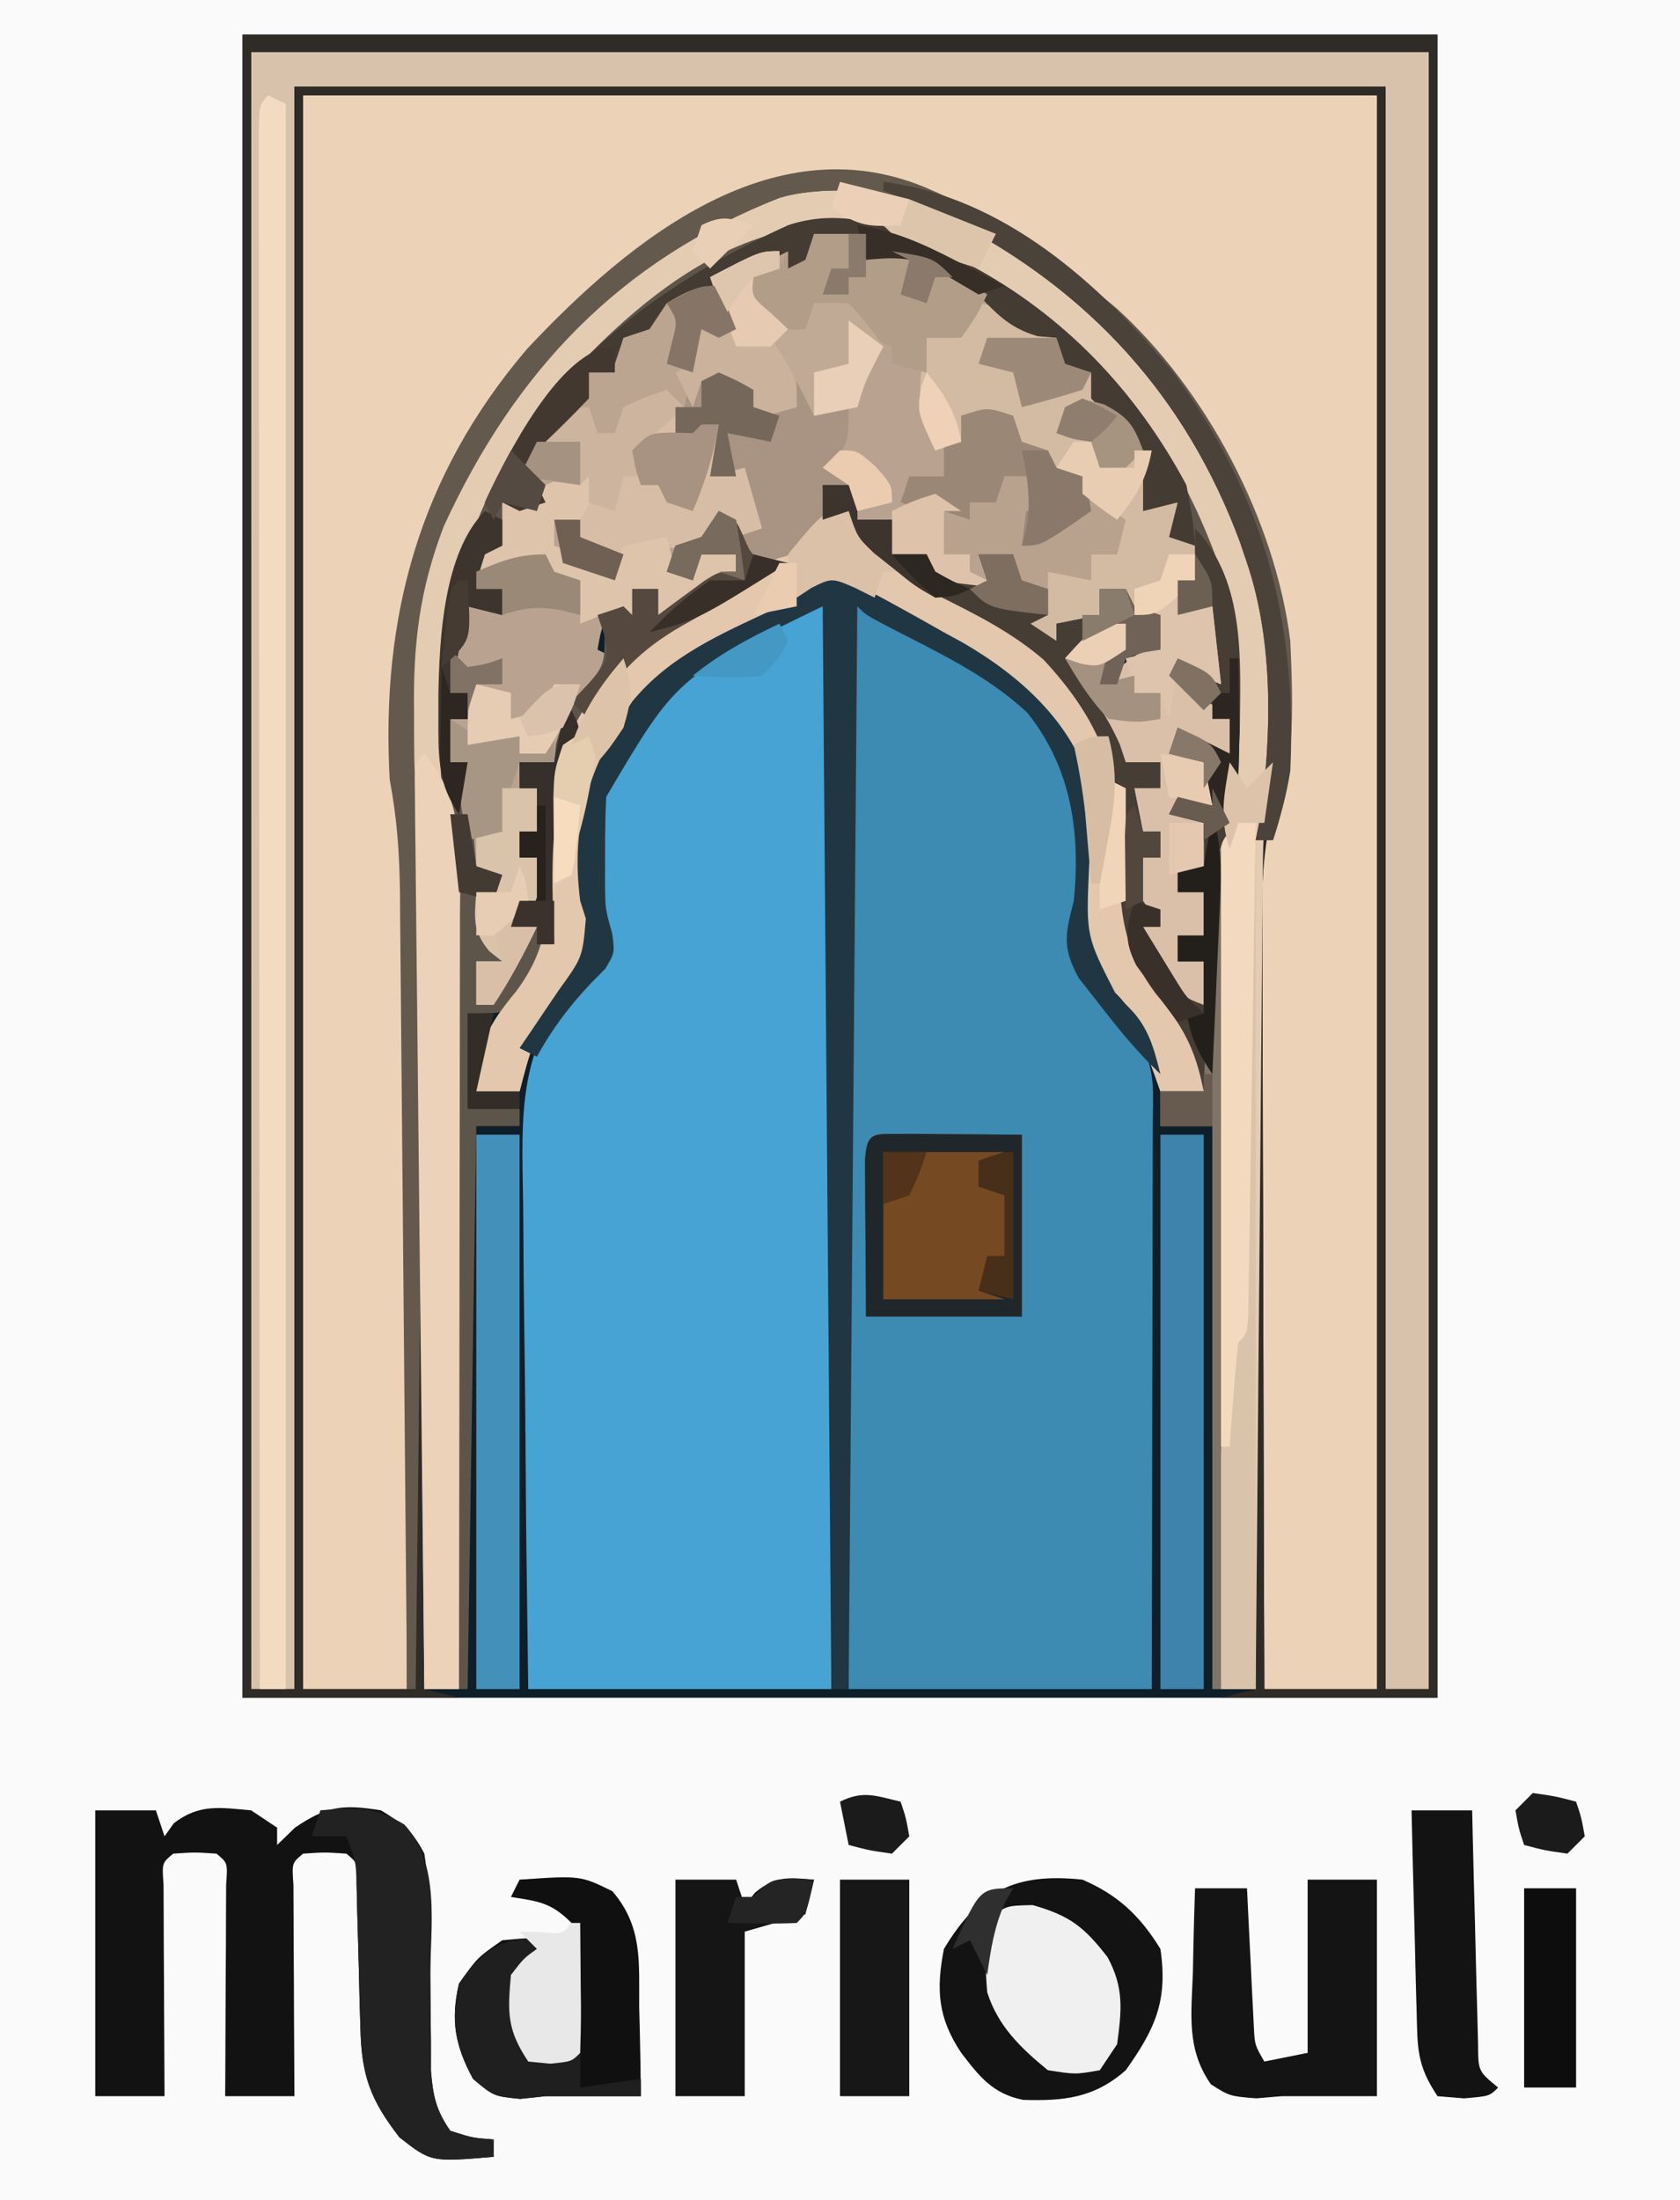 <?xml version="1.0" encoding="UTF-8"?>
<svg version="1.1" xmlns="http://www.w3.org/2000/svg" width="194" height="254">
<path d="M0 0 C64.02 0 128.04 0 194 0 C194 83.82 194 167.64 194 254 C129.98 254 65.96 254 0 254 C0 170.18 0 86.36 0 0 Z " fill="#0E1F2A" transform="translate(0,0)"/>
<path d="M0 0 C64.02 0 128.04 0 194 0 C194 83.82 194 167.64 194 254 C129.98 254 65.96 254 0 254 C0 170.18 0 86.36 0 0 Z M28 4 C28 67.36 28 130.72 28 196 C73.54 196 119.08 196 166 196 C166 132.64 166 69.28 166 4 C120.46 4 74.92 4 28 4 Z " fill="#FAFAFA" transform="translate(0,0)"/>
<path d="M0 0 C40.92 0 81.84 0 124 0 C124 60.72 124 121.44 124 184 C119.71 184 115.42 184 111 184 C110.954 171.361 110.918 158.721 110.896 146.082 C110.886 140.212 110.872 134.343 110.849 128.474 C110.827 122.807 110.815 117.14 110.81 111.473 C110.807 109.314 110.799 107.154 110.789 104.995 C110.774 101.965 110.772 98.935 110.773 95.904 C110.766 95.017 110.759 94.129 110.751 93.215 C110.769 87.793 111.546 83.222 113 78 C114.429 60.703 109.664 45.34 99.125 31.625 C97.779 30.058 96.404 28.515 95 27 C94.358 26.304 93.716 25.608 93.055 24.891 C86.466 18.427 78.325 14.74 70 11 C68.654 10.389 68.654 10.389 67.281 9.766 C61.177 7.717 54.865 10.082 49.312 12.781 C48.549 13.183 47.786 13.586 47 14 C46.196 14.423 45.391 14.846 44.562 15.281 C27.939 24.632 17.737 39.114 12 57 C10.971 61.667 10.848 66.24 10.875 71 C10.871 71.686 10.867 72.372 10.863 73.078 C10.869 75.993 10.955 78.764 11.501 81.632 C12.153 86.032 12.131 90.327 12.114 94.769 C12.114 95.736 12.114 96.702 12.114 97.698 C12.113 100.879 12.106 104.061 12.098 107.242 C12.096 109.453 12.094 111.664 12.093 113.875 C12.09 119.685 12.08 125.495 12.069 131.305 C12.058 137.237 12.054 143.169 12.049 149.102 C12.038 160.734 12.021 172.367 12 184 C8.04 184 4.08 184 0 184 C0 123.28 0 62.56 0 0 Z " fill="#ECD3B8" transform="translate(35,11)"/>
<path d="M0 0 C0 41.58 0 83.16 0 126 C-11.55 126 -23.1 126 -35 126 C-35.241 108.143 -35.241 108.143 -35.293 100.49 C-35.329 95.282 -35.371 90.075 -35.453 84.868 C-35.518 80.666 -35.554 76.465 -35.569 72.263 C-35.58 70.666 -35.602 69.068 -35.634 67.471 C-35.814 58.28 -35.689 51.046 -29 44 C-28.434 43.477 -27.868 42.955 -27.285 42.417 C-26.861 41.949 -26.437 41.482 -26 41 C-26.249 38.611 -26.249 38.611 -27 36 C-27.799 27.289 -27.342 20.176 -22 13 C-17.739 8.619 -6.279 0 0 0 Z " fill="#47A3D3" transform="translate(96,69)"/>
<path d="M0 0 C22.869 12.197 22.869 12.197 26.387 22.379 C27.616 27.635 27.592 32.718 26.238 37.938 C25.914 42.105 27.306 43.532 29.875 46.75 C30.615 47.694 31.355 48.637 32.117 49.609 C33.049 50.793 33.049 50.793 34 52 C35.471 54.942 35.119 57.552 35.114 60.836 C35.114 61.539 35.114 62.242 35.114 62.965 C35.113 65.292 35.105 67.619 35.098 69.945 C35.096 71.557 35.094 73.168 35.093 74.78 C35.09 79.024 35.08 83.269 35.069 87.514 C35.057 92.605 35.052 97.696 35.046 102.787 C35.037 110.525 35.017 118.262 35 126 C23.45 126 11.9 126 0 126 C0 84.42 0 42.84 0 0 Z " fill="#3D8AB3" transform="translate(98,69)"/>
<path d="M0 0 C1.98 0 3.96 0 6 0 C6 0.99 6 1.98 6 3 C6.784 2.711 7.567 2.422 8.375 2.125 C13.873 1.935 17.693 4.746 22 8 C22.99 9.485 22.99 9.485 24 11 C24.681 11.165 25.361 11.33 26.062 11.5 C26.702 11.665 27.341 11.83 28 12 C28.495 13.485 28.495 13.485 29 15 C29.99 15.33 30.98 15.66 32 16 C32.495 17.485 32.495 17.485 33 19 C33.825 19.804 34.65 20.609 35.5 21.438 C38.778 24.798 39 26.452 39 31 C39.99 31 40.98 31 42 31 C42 32.32 42 33.64 42 35 C42.66 35.33 43.32 35.66 44 36 C44 37.32 44 38.64 44 40 C43.01 40.495 43.01 40.495 42 41 C42 41.66 42 42.32 42 43 C43.32 43 44.64 43 46 43 C46.495 47.455 46.495 47.455 47 52 C45.35 51.34 43.7 50.68 42 50 C43.739 53.019 43.739 53.019 46.125 54.438 C46.744 54.953 47.362 55.469 48 56 C48 57.32 48 58.64 48 60 C46.02 59.34 44.04 58.68 42 58 C42 58.66 42 59.32 42 60 C43.485 60.495 43.485 60.495 45 61 C45.495 63.475 45.495 63.475 46 66 C44.68 66.33 43.36 66.66 42 67 C43.485 67.495 43.485 67.495 45 68 C45 69.65 45 71.3 45 73 C44.01 73 43.02 73 42 73 C42 73.99 42 74.98 42 76 C42.99 76 43.98 76 45 76 C45 77.65 45 79.3 45 81 C44.01 81 43.02 81 42 81 C42 81.99 42 82.98 42 84 C42.99 84 43.98 84 45 84 C45 85.65 45 87.3 45 89 C40.974 87.658 40.117 85.577 38 82 C38 81.34 38 80.68 38 80 C38.66 80 39.32 80 40 80 C39.34 79.01 38.68 78.02 38 77 C37.875 74.312 37.875 74.312 38 72 C38.66 72 39.32 72 40 72 C40 71.01 40 70.02 40 69 C39.34 69 38.68 69 38 69 C37.67 67.35 37.34 65.7 37 64 C37.99 64 38.98 64 40 64 C40 63.01 40 62.02 40 61 C38.68 61 37.36 61 36 61 C35.773 60.319 35.546 59.639 35.312 58.938 C33.644 55.204 31.443 52.278 29 49 C30.812 47 30.812 47 33 45 C33.99 45 34.98 45 36 45 C36 45.99 36 46.98 36 48 C35.01 48.495 35.01 48.495 34 49 C33.67 49.99 33.34 50.98 33 52 C33.784 51.34 34.568 50.68 35.375 50 C38 48 38 48 40 48 C40 46.68 40 45.36 40 44 C38.02 43.505 38.02 43.505 36 43 C36 42.34 36 41.68 36 41 C35.01 41 34.02 41 33 41 C33 41.99 33 42.98 33 44 C31.35 44.33 29.7 44.66 28 45 C28 45.66 28 46.32 28 47 C26.68 46.34 25.36 45.68 24 45 C24.99 44.67 25.98 44.34 27 44 C27 43.01 27 42.02 27 41 C25.02 40.505 25.02 40.505 23 40 C23 39.01 23 38.02 23 37 C21.68 37 20.36 37 19 37 C19.99 38.32 20.98 39.64 22 41 C19.36 40.67 16.72 40.34 14 40 C13.67 39.01 13.34 38.02 13 37 C11.68 37 10.36 37 9 37 C9 35.68 9 34.36 9 33 C7.68 33 6.36 33 5 33 C5 31.68 5 30.36 5 29 C3.68 29 2.36 29 1 29 C1.495 30.485 1.495 30.485 2 32 C2.66 32 3.32 32 4 32 C4.495 32.701 4.99 33.403 5.5 34.125 C9.415 38.628 14.607 41.32 19.926 43.953 C27.338 47.702 32.722 54.036 35.455 61.841 C36.372 65.472 36.23 69.028 36.188 72.75 C36.32 80.848 38.088 85.19 43.285 91.52 C45.217 94.314 45.376 95.679 45 99 C43.35 99 41.7 99 40 99 C39.654 98.022 39.654 98.022 39.301 97.023 C38.975 96.149 38.649 95.275 38.312 94.375 C37.999 93.516 37.686 92.658 37.363 91.773 C36.076 88.801 36.076 88.801 33.359 86.25 C30.508 82.978 30.576 80.326 30.756 76.109 C30.816 75.29 30.876 74.47 30.938 73.625 C31.492 65.587 30.481 60.158 25.211 53.863 C20.835 50.167 16.469 47.549 11.277 45.133 C8.527 43.765 6.279 42.051 4 40 C1.148 41.006 -1.171 42.115 -3.688 43.812 C-6.47 45.65 -8.979 46.905 -12 48.25 C-18.576 51.474 -21.36 56.103 -24.875 62.312 C-26.683 68.239 -26.738 74.26 -25.125 80.25 C-25 83 -25 83 -26.164 84.598 C-27.24 85.761 -28.329 86.914 -29.43 88.055 C-32.037 91.285 -32.974 95.031 -34 99 C-35.65 99 -37.3 99 -39 99 C-38.887 93.82 -37.75 91.494 -34.438 87.5 C-30.24 81.915 -30.619 77.397 -30.926 70.617 C-31.096 62.337 -28.21 56.24 -22.949 49.965 C-19.959 46.951 -16.732 44.975 -13 43 C-11.333 42.063 -9.667 41.125 -8 40.188 C-6.668 39.456 -5.335 38.726 -4 38 C-5.32 38 -6.64 38 -8 38 C-8.66 36.35 -9.32 34.7 -10 33 C-10.433 33.474 -10.866 33.949 -11.312 34.438 C-13 36 -13 36 -16 37 C-16 37.66 -16 38.32 -16 39 C-15.34 39 -14.68 39 -14 39 C-13.67 38.34 -13.34 37.68 -13 37 C-11.68 37 -10.36 37 -9 37 C-9 37.66 -9 38.32 -9 39 C-10.461 40.289 -10.461 40.289 -12.375 41.625 C-13.001 42.071 -13.628 42.517 -14.273 42.977 C-16 44 -16 44 -18 44 C-18 43.01 -18 42.02 -18 41 C-18.99 41 -19.98 41 -21 41 C-20.67 42.65 -20.34 44.3 -20 46 C-20.99 46.495 -20.99 46.495 -22 47 C-22 45.68 -22 44.36 -22 43 C-22.99 43.495 -22.99 43.495 -24 44 C-24.652 46.025 -24.652 46.025 -25 48 C-24.34 48.33 -23.68 48.66 -23 49 C-23.422 49.531 -23.843 50.062 -24.277 50.609 C-24.825 51.316 -25.373 52.022 -25.938 52.75 C-26.483 53.446 -27.028 54.142 -27.59 54.859 C-28.974 56.961 -29.563 58.543 -30 61 C-31.32 61 -32.64 61 -34 61 C-34 61.99 -34 62.98 -34 64 C-33.34 64 -32.68 64 -32 64 C-32 65.65 -32 67.3 -32 69 C-32.66 69 -33.32 69 -34 69 C-34 69.99 -34 70.98 -34 72 C-33.34 72 -32.68 72 -32 72 C-31.631 76.554 -31.631 76.554 -33.5 78.812 C-34.242 79.4 -34.242 79.4 -35 80 C-34.01 80 -33.02 80 -32 80 C-33.499 83.114 -35.082 86.122 -37 89 C-37.66 89 -38.32 89 -39 89 C-39 87.35 -39 85.7 -39 84 C-38.01 84 -37.02 84 -36 84 C-36.495 83.608 -36.99 83.216 -37.5 82.812 C-39.456 80.449 -39.242 78.986 -39 76 C-38.34 76 -37.68 76 -37 76 C-37 75.34 -37 74.68 -37 74 C-37.66 73.67 -38.32 73.34 -39 73 C-39.668 71.039 -39.668 71.039 -40.188 68.625 C-40.367 67.834 -40.546 67.042 -40.73 66.227 C-41 64 -41 64 -40 61 C-40.66 61 -41.32 61 -42 61 C-42 59.35 -42 57.7 -42 56 C-41.34 56 -40.68 56 -40 56 C-40 55.01 -40 54.02 -40 53 C-40.66 53 -41.32 53 -42 53 C-42.22 49.144 -41.604 46.508 -40 43 C-38.68 43.33 -37.36 43.66 -36 44 C-36 43.01 -36 42.02 -36 41 C-36.99 41 -37.98 41 -39 41 C-38.67 39.35 -38.34 37.7 -38 36 C-37.34 36 -36.68 36 -36 36 C-36 34.35 -36 32.7 -36 31 C-34.68 31 -33.36 31 -32 31 C-32 30.34 -32 29.68 -32 29 C-32.66 28.34 -33.32 27.68 -34 27 C-33.05 25.661 -32.089 24.329 -31.125 23 C-30.591 22.258 -30.058 21.515 -29.508 20.75 C-29.01 20.172 -28.513 19.595 -28 19 C-27.34 19 -26.68 19 -26 19 C-26 18.01 -26 17.02 -26 16 C-25.01 15.67 -24.02 15.34 -23 15 C-22.67 14.01 -22.34 13.02 -22 12 C-21.01 11.67 -20.02 11.34 -19 11 C-18.34 10.01 -17.68 9.02 -17 8 C-14.504 6.395 -14.504 6.395 -11.562 4.812 C-10.594 4.283 -9.626 3.753 -8.629 3.207 C-6 2 -6 2 -3 2 C-3 2.66 -3 3.32 -3 4 C-2.34 3.67 -1.68 3.34 -1 3 C-0.67 2.01 -0.34 1.02 0 0 Z " fill="#B9A390" transform="translate(94,27)"/>
<path d="M0 0 C44.88 0 89.76 0 136 0 C136 62.37 136 124.74 136 189 C134.35 189 132.7 189 131 189 C131 127.95 131 66.9 131 4 C89.42 4 47.84 4 5 4 C5 65.05 5 126.1 5 189 C3.35 189 1.7 189 0 189 C0 126.63 0 64.26 0 0 Z " fill="#D8C2AC" transform="translate(29,6)"/>
<path d="M0 0 C45.54 0 91.08 0 138 0 C138 63.36 138 126.72 138 192 C129.75 192 121.5 192 113 192 C114.32 191.67 115.64 191.34 117 191 C116.998 189.756 116.996 188.512 116.993 187.231 C116.973 175.518 116.958 163.805 116.948 152.092 C116.943 146.07 116.936 140.048 116.925 134.026 C116.914 128.217 116.908 122.407 116.905 116.598 C116.903 114.379 116.9 112.161 116.894 109.943 C116.887 106.84 116.886 103.737 116.886 100.634 C116.883 99.713 116.879 98.792 116.876 97.844 C116.877 96.997 116.878 96.15 116.88 95.277 C116.879 94.544 116.878 93.81 116.877 93.054 C117.005 90.921 117.473 89.065 118 87 C118.605 73.822 118.605 73.822 116 61 C115.732 60.206 115.464 59.412 115.188 58.594 C109.006 41.903 97.988 29.803 82.293 21.582 C75.702 18.707 69.089 16.832 62.02 18.852 C43.52 26.12 31.463 38.885 23.262 56.727 C20.424 64.09 19.702 70.431 19.812 78.25 C19.813 79.576 19.813 79.576 19.814 80.93 C19.771 85.445 19.771 85.445 20.502 89.87 C21.017 92.074 21.123 93.979 21.12 96.239 C21.122 97.078 21.123 97.916 21.124 98.78 C21.121 99.692 21.117 100.603 21.114 101.542 C21.114 102.508 21.114 103.474 21.114 104.47 C21.113 107.662 21.105 110.855 21.098 114.047 C21.096 116.261 21.094 118.475 21.093 120.689 C21.09 126.515 21.08 132.341 21.069 138.167 C21.058 144.113 21.054 150.058 21.049 156.004 C21.038 167.669 21.021 179.335 21 191 C22.32 191.33 23.64 191.66 25 192 C16.75 192 8.5 192 0 192 C0 128.64 0 65.28 0 0 Z M1 2 C1 64.37 1 126.74 1 191 C2.65 191 4.3 191 6 191 C6 129.95 6 68.9 6 6 C47.58 6 89.16 6 132 6 C132 67.05 132 128.1 132 191 C133.65 191 135.3 191 137 191 C137 128.63 137 66.26 137 2 C92.12 2 47.24 2 1 2 Z M7 7 C7 67.72 7 128.44 7 191 C10.96 191 14.92 191 19 191 C19.023 178.196 19.041 165.391 19.052 152.587 C19.057 146.641 19.064 140.696 19.075 134.75 C19.086 129.012 19.092 123.274 19.095 117.535 C19.097 115.346 19.1 113.158 19.106 110.969 C19.113 107.902 19.114 104.836 19.114 101.769 C19.117 100.865 19.121 99.961 19.124 99.029 C19.117 94.559 18.851 90.405 18 86 C16.954 67.139 21.48 50.819 33.906 36.242 C43.052 26.448 55.052 17.111 68.848 15.711 C72.815 16.075 76.098 17.375 79.688 19 C80.741 19.473 80.741 19.473 81.817 19.956 C98.84 27.871 110.742 41.352 117.375 58.875 C119.539 65.028 120.154 70.866 120.188 77.375 C120.202 78.62 120.216 79.865 120.23 81.148 C120 85 120 85 119 88.622 C117.766 93.407 117.733 97.985 117.773 102.904 C117.773 103.861 117.772 104.818 117.772 105.804 C117.773 108.943 117.789 112.081 117.805 115.219 C117.808 117.404 117.811 119.59 117.813 121.776 C117.821 127.51 117.841 133.244 117.863 138.978 C117.883 144.837 117.892 150.696 117.902 156.555 C117.924 168.037 117.958 179.518 118 191 C122.29 191 126.58 191 131 191 C131 130.28 131 69.56 131 7 C90.08 7 49.16 7 7 7 Z " fill="#2F2B27" transform="translate(28,4)"/>
<path d="M0 0 C16.761 9.086 28.175 23.672 34.156 41.711 C35.152 46.966 35.309 52.073 35.281 57.398 C35.285 58.144 35.289 58.89 35.293 59.658 C35.283 65.209 35.283 65.209 34.658 67.685 C34.121 69.855 34.018 71.755 33.998 73.988 C33.988 74.835 33.978 75.682 33.968 76.555 C33.963 77.475 33.957 78.396 33.951 79.345 C33.941 80.321 33.931 81.297 33.921 82.302 C33.889 85.527 33.865 88.752 33.84 91.977 C33.819 94.213 33.798 96.449 33.777 98.685 C33.722 104.571 33.672 110.456 33.624 116.342 C33.574 122.348 33.518 128.354 33.463 134.359 C33.355 146.143 33.254 157.927 33.156 169.711 C31.836 169.711 30.516 169.711 29.156 169.711 C29.133 156.793 29.115 143.876 29.104 130.958 C29.099 124.96 29.092 118.962 29.081 112.964 C29.07 107.174 29.064 101.383 29.061 95.593 C29.06 93.386 29.056 91.178 29.051 88.971 C29.043 85.876 29.042 82.78 29.043 79.685 C29.039 78.775 29.036 77.865 29.032 76.928 C29.04 72.087 29.371 67.503 30.156 62.711 C31.219 45.135 26.183 30.634 14.625 17.246 C6.799 9.209 -3.801 2.334 -15.02 0.32 C-25.811 0.782 -36.886 9.474 -44.219 16.824 C-54.487 28.117 -60.043 41.555 -59.969 56.711 C-59.973 57.505 -59.976 58.299 -59.98 59.117 C-59.979 59.891 -59.978 60.664 -59.977 61.461 C-59.975 62.157 -59.974 62.853 -59.973 63.57 C-59.908 65.712 -59.908 65.712 -59.343 67.741 C-58.634 71.957 -58.713 76.099 -58.73 80.366 C-58.73 81.333 -58.73 82.299 -58.73 83.295 C-58.73 86.482 -58.738 89.669 -58.746 92.855 C-58.748 95.068 -58.749 97.28 -58.75 99.493 C-58.754 105.311 -58.764 111.129 -58.775 116.947 C-58.785 122.886 -58.79 128.825 -58.795 134.764 C-58.806 146.413 -58.823 158.062 -58.844 169.711 C-60.164 169.711 -61.484 169.711 -62.844 169.711 C-62.854 168.48 -62.864 167.248 -62.875 165.979 C-62.973 154.384 -63.075 142.789 -63.183 131.194 C-63.238 125.233 -63.292 119.271 -63.341 113.31 C-63.389 107.559 -63.441 101.808 -63.497 96.056 C-63.517 93.86 -63.536 91.664 -63.553 89.468 C-63.577 86.396 -63.607 83.325 -63.638 80.253 C-63.644 79.342 -63.65 78.43 -63.656 77.491 C-63.666 76.653 -63.675 75.814 -63.686 74.95 C-63.692 74.224 -63.698 73.498 -63.705 72.749 C-63.849 70.631 -64.294 68.757 -64.844 66.711 C-66.384 48.584 -63.045 31.905 -51.297 17.473 C-37.725 1.686 -20.317 -9.059 0 0 Z " fill="#E4CCB2" transform="translate(111.844,25.289)"/>
<path d="M0 0 C0.696 0.357 1.392 0.715 2.11 1.083 C17.422 9.257 27.117 23.046 32.125 39.5 C33.134 43.498 33.259 47.256 33.25 51.375 C33.254 53.135 33.254 53.135 33.258 54.93 C33.125 58.5 33.125 58.5 32.63 61.6 C32.028 66.248 31.949 70.792 31.92 75.474 C31.91 76.451 31.9 77.427 31.89 78.433 C31.858 81.642 31.833 84.85 31.809 88.059 C31.788 90.291 31.767 92.523 31.746 94.755 C31.691 100.615 31.641 106.476 31.593 112.337 C31.542 118.323 31.487 124.309 31.432 130.295 C31.324 142.03 31.223 153.765 31.125 165.5 C30.795 165.5 30.465 165.5 30.125 165.5 C30.125 144.05 30.125 122.6 30.125 100.5 C28.145 100.5 26.165 100.5 24.125 100.5 C24.125 99.18 24.125 97.86 24.125 96.5 C25.775 96.5 27.425 96.5 29.125 96.5 C28.172 91.63 26.772 88.982 23.562 85.188 C19.476 79.702 19.349 74.708 19.388 68.096 C19.397 59.252 16.654 53.137 10.637 46.664 C6.863 43.412 2.64 41.351 -1.797 39.133 C-5.776 37.022 -8.697 34.678 -11.875 31.5 C-11.875 30.84 -11.875 30.18 -11.875 29.5 C-12.865 29.83 -13.855 30.16 -14.875 30.5 C-14.875 29.18 -14.875 27.86 -14.875 26.5 C-13.555 26.5 -12.235 26.5 -10.875 26.5 C-10.875 27.82 -10.875 29.14 -10.875 30.5 C-9.555 30.5 -8.235 30.5 -6.875 30.5 C-6.875 31.82 -6.875 33.14 -6.875 34.5 C-5.555 34.5 -4.235 34.5 -2.875 34.5 C-2.545 35.16 -2.215 35.82 -1.875 36.5 C1.154 37.158 1.154 37.158 4.125 37.5 C3.795 36.51 3.465 35.52 3.125 34.5 C4.445 34.5 5.765 34.5 7.125 34.5 C7.455 35.49 7.785 36.48 8.125 37.5 C9.61 37.995 9.61 37.995 11.125 38.5 C11.125 39.49 11.125 40.48 11.125 41.5 C10.135 41.995 10.135 41.995 9.125 42.5 C10.61 43.49 10.61 43.49 12.125 44.5 C12.125 43.84 12.125 43.18 12.125 42.5 C13.775 42.17 15.425 41.84 17.125 41.5 C17.125 40.51 17.125 39.52 17.125 38.5 C18.115 38.5 19.105 38.5 20.125 38.5 C20.455 39.16 20.785 39.82 21.125 40.5 C22.61 40.995 22.61 40.995 24.125 41.5 C24.125 42.82 24.125 44.14 24.125 45.5 C23.166 45.655 23.166 45.655 22.188 45.812 C21.507 46.039 20.826 46.266 20.125 46.5 C19.795 47.49 19.465 48.48 19.125 49.5 C18.465 49.5 17.805 49.5 17.125 49.5 C17.455 48.18 17.785 46.86 18.125 45.5 C18.785 45.5 19.445 45.5 20.125 45.5 C20.125 44.51 20.125 43.52 20.125 42.5 C17.57 43.783 17.57 43.783 15.125 45.5 C14.801 48.762 14.801 48.762 17.625 51.438 C20.125 54.5 20.125 54.5 20.125 58.5 C21.445 58.5 22.765 58.5 24.125 58.5 C24.125 59.49 24.125 60.48 24.125 61.5 C23.135 61.5 22.145 61.5 21.125 61.5 C21.455 63.15 21.785 64.8 22.125 66.5 C22.785 66.5 23.445 66.5 24.125 66.5 C24.125 67.49 24.125 68.48 24.125 69.5 C23.465 69.5 22.805 69.5 22.125 69.5 C23.115 73.46 23.115 73.46 24.125 77.5 C23.465 77.5 22.805 77.5 22.125 77.5 C22.911 78.816 23.704 80.128 24.5 81.438 C24.941 82.168 25.382 82.899 25.836 83.652 C27.002 85.638 27.002 85.638 29.125 86.5 C29.125 84.85 29.125 83.2 29.125 81.5 C28.135 81.5 27.145 81.5 26.125 81.5 C26.125 80.51 26.125 79.52 26.125 78.5 C27.115 78.5 28.105 78.5 29.125 78.5 C29.125 76.85 29.125 75.2 29.125 73.5 C28.135 73.5 27.145 73.5 26.125 73.5 C26.125 72.51 26.125 71.52 26.125 70.5 C27.115 70.5 28.105 70.5 29.125 70.5 C29.125 68.85 29.125 67.2 29.125 65.5 C27.145 65.005 27.145 65.005 25.125 64.5 C25.455 63.84 25.785 63.18 26.125 62.5 C28.105 62.995 28.105 62.995 30.125 63.5 C29.795 61.85 29.465 60.2 29.125 58.5 C27.145 58.005 27.145 58.005 25.125 57.5 C25.455 56.51 25.785 55.52 26.125 54.5 C28.125 55.5 30.125 56.5 32.125 57.5 C32.125 56.18 32.125 54.86 32.125 53.5 C31.341 53.252 30.558 53.005 29.75 52.75 C26.802 51.346 26.223 50.493 25.125 47.5 C26.445 47.5 27.765 47.5 29.125 47.5 C29.455 47.83 29.785 48.16 30.125 48.5 C30.125 45.86 30.125 43.22 30.125 40.5 C28.805 40.83 27.485 41.16 26.125 41.5 C26.125 40.18 26.125 38.86 26.125 37.5 C26.785 37.5 27.445 37.5 28.125 37.5 C28.125 36.18 28.125 34.86 28.125 33.5 C26.64 33.005 26.64 33.005 25.125 32.5 C25.455 31.18 25.785 29.86 26.125 28.5 C24.805 28.83 23.485 29.16 22.125 29.5 C22.125 28.18 22.125 26.86 22.125 25.5 C21.803 22.175 21.02 21.395 18.562 18.938 C17.758 18.133 16.954 17.329 16.125 16.5 C16.125 15.51 16.125 14.52 16.125 13.5 C14.805 13.17 13.485 12.84 12.125 12.5 C12.125 11.51 12.125 10.52 12.125 9.5 C11.403 9.438 10.681 9.376 9.938 9.312 C6.261 8.25 4.777 6.217 2.125 3.5 C-2.059 0.919 -4.972 0.15 -9.875 0.5 C-9.875 -0.49 -9.875 -1.48 -9.875 -2.5 C-11.855 -2.5 -13.835 -2.5 -15.875 -2.5 C-16.205 -1.18 -16.535 0.14 -16.875 1.5 C-17.535 1.5 -18.195 1.5 -18.875 1.5 C-18.875 0.84 -18.875 0.18 -18.875 -0.5 C-19.55 -0.162 -20.226 0.175 -20.922 0.523 C-28.875 4.5 -28.875 4.5 -31.078 5.477 C-33.206 6.511 -33.206 6.511 -34.875 9.5 C-35.865 9.5 -36.855 9.5 -37.875 9.5 C-38.205 10.82 -38.535 12.14 -38.875 13.5 C-39.865 13.5 -40.855 13.5 -41.875 13.5 C-41.875 14.49 -41.875 15.48 -41.875 16.5 C-43.498 18.209 -45.168 19.874 -46.875 21.5 C-47.535 22.49 -48.195 23.48 -48.875 24.5 C-48.215 25.82 -47.555 27.14 -46.875 28.5 C-48.36 28.995 -48.36 28.995 -49.875 29.5 C-50.535 29.17 -51.195 28.84 -51.875 28.5 C-51.875 30.15 -51.875 31.8 -51.875 33.5 C-52.865 33.995 -52.865 33.995 -53.875 34.5 C-54.527 36.525 -54.527 36.525 -54.875 38.5 C-53.885 38.5 -52.895 38.5 -51.875 38.5 C-51.875 39.49 -51.875 40.48 -51.875 41.5 C-53.195 41.17 -54.515 40.84 -55.875 40.5 C-56.019 41.222 -56.164 41.944 -56.312 42.688 C-56.833 45.292 -57.354 47.896 -57.875 50.5 C-57.215 50.5 -56.555 50.5 -55.875 50.5 C-55.875 51.49 -55.875 52.48 -55.875 53.5 C-56.535 53.5 -57.195 53.5 -57.875 53.5 C-57.875 55.15 -57.875 56.8 -57.875 58.5 C-57.215 58.5 -56.555 58.5 -55.875 58.5 C-55.545 62.46 -55.215 66.42 -54.875 70.5 C-53.885 70.83 -52.895 71.16 -51.875 71.5 C-52.71 74.004 -53.669 76.168 -54.875 78.5 C-53.885 78.83 -52.895 79.16 -51.875 79.5 C-51.875 80.16 -51.875 80.82 -51.875 81.5 C-52.865 81.5 -53.855 81.5 -54.875 81.5 C-54.875 83.15 -54.875 84.8 -54.875 86.5 C-54.215 86.5 -53.555 86.5 -52.875 86.5 C-52.607 85.757 -52.339 85.015 -52.062 84.25 C-50.933 81.634 -49.666 79.698 -47.875 77.5 C-48.865 77.5 -49.855 77.5 -50.875 77.5 C-50.545 76.51 -50.215 75.52 -49.875 74.5 C-49.215 74.5 -48.555 74.5 -47.875 74.5 C-47.875 72.85 -47.875 71.2 -47.875 69.5 C-48.535 69.5 -49.195 69.5 -49.875 69.5 C-49.875 68.51 -49.875 67.52 -49.875 66.5 C-49.215 66.5 -48.555 66.5 -47.875 66.5 C-47.875 64.85 -47.875 63.2 -47.875 61.5 C-48.535 61.5 -49.195 61.5 -49.875 61.5 C-49.875 60.51 -49.875 59.52 -49.875 58.5 C-48.555 58.5 -47.235 58.5 -45.875 58.5 C-45.813 57.819 -45.751 57.139 -45.688 56.438 C-44.881 53.522 -44.08 52.317 -42.25 50 C-40.059 47.179 -40.059 47.179 -40.062 43.562 C-40.331 42.882 -40.599 42.201 -40.875 41.5 C-39.39 41.005 -39.39 41.005 -37.875 40.5 C-37.38 40.995 -37.38 40.995 -36.875 41.5 C-36.875 40.51 -36.875 39.52 -36.875 38.5 C-35.885 38.5 -34.895 38.5 -33.875 38.5 C-33.875 39.49 -33.875 40.48 -33.875 41.5 C-33.152 40.959 -33.152 40.959 -32.414 40.406 C-31.782 39.942 -31.151 39.478 -30.5 39 C-29.874 38.536 -29.247 38.072 -28.602 37.594 C-26.875 36.5 -26.875 36.5 -24.875 36.5 C-24.875 35.84 -24.875 35.18 -24.875 34.5 C-26.195 34.5 -27.515 34.5 -28.875 34.5 C-29.205 35.49 -29.535 36.48 -29.875 37.5 C-31.36 37.005 -31.36 37.005 -32.875 36.5 C-32.545 35.51 -32.215 34.52 -31.875 33.5 C-30.39 33.005 -30.39 33.005 -28.875 32.5 C-27.208 31 -27.208 31 -25.875 29.5 C-25.462 30.304 -25.05 31.109 -24.625 31.938 C-23.161 34.65 -23.161 34.65 -20.766 35.16 C-20.142 35.272 -19.518 35.384 -18.875 35.5 C-19.504 35.875 -20.133 36.25 -20.781 36.637 C-22.573 37.708 -24.361 38.787 -26.145 39.871 C-27.766 40.838 -29.404 41.779 -31.074 42.66 C-38.21 46.572 -42.387 52.684 -45.312 60.188 C-46.107 64.127 -45.771 68.002 -45.625 72 C-45.527 78.15 -46.216 81.573 -50.172 86.277 C-51.875 87.5 -51.875 87.5 -55.875 87.5 C-55.875 91.13 -55.875 94.76 -55.875 98.5 C-53.895 98.5 -51.915 98.5 -49.875 98.5 C-49.875 99.16 -49.875 99.82 -49.875 100.5 C-51.525 100.5 -53.175 100.5 -54.875 100.5 C-55.205 121.95 -55.535 143.4 -55.875 165.5 C-56.205 165.5 -56.535 165.5 -56.875 165.5 C-56.89 163.656 -56.89 163.656 -56.906 161.775 C-57.004 150.195 -57.107 138.615 -57.214 127.035 C-57.27 121.082 -57.323 115.128 -57.372 109.175 C-57.42 103.43 -57.472 97.685 -57.528 91.94 C-57.548 89.748 -57.567 87.556 -57.584 85.363 C-57.608 82.294 -57.638 79.225 -57.67 76.156 C-57.675 75.248 -57.681 74.34 -57.687 73.405 C-57.735 69.293 -57.933 65.522 -58.875 61.5 C-59.932 43.891 -56.872 28.559 -45.036 14.817 C-32.802 1.228 -17.727 -9.143 0 0 Z " fill="#5E554A" transform="translate(109.875,29.5)"/>
<path d="M0 0 C1.938 0.375 1.938 0.375 4 1 C4.33 1.66 4.66 2.32 5 3 C5.66 3.144 6.32 3.289 7 3.438 C7.66 3.623 8.32 3.809 9 4 C9.33 4.99 9.66 5.98 10 7 C10.99 7.33 11.98 7.66 13 8 C13.33 8.99 13.66 9.98 14 11 C15.238 12.207 15.238 12.207 16.5 13.438 C19.778 16.798 20 18.452 20 23 C20.99 23 21.98 23 23 23 C23 24.32 23 25.64 23 27 C23.66 27.33 24.32 27.66 25 28 C25 29.32 25 30.64 25 32 C24.01 32.495 24.01 32.495 23 33 C23 33.66 23 34.32 23 35 C24.32 35 25.64 35 27 35 C27.495 39.455 27.495 39.455 28 44 C26.35 43.34 24.7 42.68 23 42 C24.739 45.019 24.739 45.019 27.125 46.438 C28.053 47.211 28.053 47.211 29 48 C29 49.32 29 50.64 29 52 C27.02 51.34 25.04 50.68 23 50 C23 50.66 23 51.32 23 52 C24.485 52.495 24.485 52.495 26 53 C26.495 55.475 26.495 55.475 27 58 C25.02 58.495 25.02 58.495 23 59 C24.485 59.495 24.485 59.495 26 60 C26 61.65 26 63.3 26 65 C25.01 65 24.02 65 23 65 C23 65.99 23 66.98 23 68 C23.99 68 24.98 68 26 68 C26 69.65 26 71.3 26 73 C25.01 73 24.02 73 23 73 C23 73.99 23 74.98 23 76 C23.99 76 24.98 76 26 76 C26 77.65 26 79.3 26 81 C21.974 79.658 21.117 77.577 19 74 C19 73.34 19 72.68 19 72 C19.66 72 20.32 72 21 72 C20.34 71.01 19.68 70.02 19 69 C18.875 66.312 18.875 66.312 19 64 C19.66 64 20.32 64 21 64 C21 63.01 21 62.02 21 61 C20.34 61 19.68 61 19 61 C18.505 58.525 18.505 58.525 18 56 C18.99 56 19.98 56 21 56 C21 55.01 21 54.02 21 53 C19.68 53 18.36 53 17 53 C16.773 52.319 16.546 51.639 16.312 50.938 C14.644 47.204 12.443 44.278 10 41 C11.812 39 11.812 39 14 37 C14.99 37 15.98 37 17 37 C17 37.99 17 38.98 17 40 C16.01 40.495 16.01 40.495 15 41 C14.67 41.99 14.34 42.98 14 44 C14.784 43.34 15.568 42.68 16.375 42 C19 40 19 40 21 40 C21 38.68 21 37.36 21 36 C19.68 35.67 18.36 35.34 17 35 C17 34.34 17 33.68 17 33 C16.01 33 15.02 33 14 33 C14 33.99 14 34.98 14 36 C11.525 36.495 11.525 36.495 9 37 C9 37.66 9 38.32 9 39 C7.68 38.34 6.36 37.68 5 37 C6.485 36.505 6.485 36.505 8 36 C8 34.35 8 32.7 8 31 C9.65 31.33 11.3 31.66 13 32 C13 31.01 13 30.02 13 29 C13.99 29 14.98 29 16 29 C16 27.68 16 26.36 16 25 C14.04 23.363 14.04 23.363 12 22 C12 21.34 12 20.68 12 20 C10.68 19.67 9.36 19.34 8 19 C8 18.34 8 17.68 8 17 C7.361 16.897 6.721 16.794 6.062 16.688 C5.042 16.347 5.042 16.347 4 16 C3.67 15.01 3.34 14.02 3 13 C1.35 13 -0.3 13 -2 13 C-2 13.99 -2 14.98 -2 16 C-2.99 16.33 -3.98 16.66 -5 17 C-7.489 12.315 -6.857 9.056 -6 4 C-5.381 3.897 -4.763 3.794 -4.125 3.688 C-1.635 3.125 -1.635 3.125 0 0 Z " fill="#D3BAA3" transform="translate(113,35)"/>
<path d="M0 0 C2.31 0 4.62 0 7 0 C7.33 0.99 7.66 1.98 8 3 C8.351 2.505 8.701 2.01 9.062 1.5 C12.002 -0.775 14.394 -0.322 18 0 C18.99 0.66 19.98 1.32 21 2 C21 2.66 21 3.32 21 4 C21.681 3.34 22.361 2.68 23.062 2 C26.763 -0.519 28.603 -0.707 33 0 C35.661 1.647 36.587 2.305 38 5 C38.726 9.682 38.699 14.332 38.688 19.062 C38.704 21.595 38.728 24.128 38.762 26.66 C38.761 27.78 38.761 28.901 38.76 30.055 C38.997 32.957 39.345 34.622 41 37 C43.555 37.812 43.555 37.812 46 38 C46 38.66 46 39.32 46 40 C38.782 40.612 38.782 40.612 35.125 37.75 C31.787 33.43 30.756 30.662 30.621 25.176 C30.57 23.51 30.57 23.51 30.518 21.811 C30.491 20.656 30.465 19.502 30.438 18.312 C30.378 16.017 30.314 13.721 30.246 11.426 C30.222 10.409 30.198 9.392 30.174 8.345 C30.26 6.042 30.26 6.042 29 5 C26.5 4.833 26.5 4.833 24 5 C22.705 6.07 22.705 6.07 22.886 8.592 C22.894 10.281 22.894 10.281 22.902 12.004 C22.907 13.826 22.907 13.826 22.912 15.686 C22.92 16.965 22.929 18.244 22.938 19.562 C22.942 20.846 22.947 22.129 22.951 23.451 C22.963 26.634 22.979 29.817 23 33 C20.36 33 17.72 33 15 33 C15.005 32.187 15.01 31.375 15.016 30.537 C15.037 26.879 15.05 23.221 15.062 19.562 C15.071 18.283 15.079 17.004 15.088 15.686 C15.091 14.471 15.094 13.256 15.098 12.004 C15.103 10.878 15.108 9.752 15.114 8.592 C15.295 6.07 15.295 6.07 14 5 C11.5 4.833 11.5 4.833 9 5 C7.705 6.07 7.705 6.07 7.886 8.592 C7.892 9.718 7.897 10.844 7.902 12.004 C7.906 13.219 7.909 14.434 7.912 15.686 C7.92 16.965 7.929 18.244 7.938 19.562 C7.942 20.846 7.947 22.129 7.951 23.451 C7.963 26.634 7.979 29.817 8 33 C5.36 33 2.72 33 0 33 C0 22.11 0 11.22 0 0 Z " fill="#121212" transform="translate(11,209)"/>
<path d="M0 0 C0.66 0 1.32 0 2 0 C2.495 0.701 2.99 1.403 3.5 2.125 C7.415 6.628 12.607 9.32 17.926 11.953 C25.338 15.702 30.722 22.036 33.455 29.841 C34.372 33.472 34.23 37.028 34.188 40.75 C34.32 48.848 36.088 53.19 41.285 59.52 C43.217 62.314 43.376 63.679 43 67 C41.35 67 39.7 67 38 67 C37.654 66.022 37.654 66.022 37.301 65.023 C36.975 64.149 36.649 63.275 36.312 62.375 C35.999 61.516 35.686 60.658 35.363 59.773 C34.076 56.801 34.076 56.801 31.359 54.25 C28.508 50.978 28.576 48.326 28.756 44.109 C28.816 43.29 28.876 42.47 28.938 41.625 C29.492 33.587 28.481 28.158 23.211 21.863 C18.835 18.167 14.469 15.549 9.277 13.133 C6.527 11.765 4.279 10.051 2 8 C-0.852 9.006 -3.171 10.115 -5.688 11.812 C-8.47 13.65 -10.979 14.905 -14 16.25 C-20.576 19.474 -23.36 24.103 -26.875 30.312 C-28.683 36.239 -28.738 42.26 -27.125 48.25 C-27 51 -27 51 -28.164 52.598 C-29.24 53.761 -30.329 54.914 -31.43 56.055 C-34.037 59.285 -34.974 63.031 -36 67 C-37.65 67 -39.3 67 -41 67 C-40.887 61.82 -39.75 59.494 -36.438 55.5 C-32.24 49.915 -32.619 45.397 -32.926 38.617 C-33.096 30.334 -30.208 24.237 -24.945 17.961 C-21.959 14.951 -18.711 13.002 -15 11 C-9.321 7.761 -4.484 4.765 0 0 Z " fill="#E3C8AE" transform="translate(96,59)"/>
<path d="M0 0 C1.32 0 2.64 0 4 0 C4 1.32 4 2.64 4 4 C5.32 4 6.64 4 8 4 C8 5.32 8 6.64 8 8 C9.32 8 10.64 8 12 8 C12.33 8.66 12.66 9.32 13 10 C16.029 10.658 16.029 10.658 19 11 C18.67 10.01 18.34 9.02 18 8 C19.32 8 20.64 8 22 8 C22.33 8.99 22.66 9.98 23 11 C23.99 11.33 24.98 11.66 26 12 C26 12.99 26 13.98 26 15 C25.01 15.495 25.01 15.495 24 16 C24.99 16.66 25.98 17.32 27 18 C27 17.34 27 16.68 27 16 C28.65 15.67 30.3 15.34 32 15 C32 14.01 32 13.02 32 12 C32.99 12 33.98 12 35 12 C35.495 12.99 35.495 12.99 36 14 C36.99 14.33 37.98 14.66 39 15 C39 16.32 39 17.64 39 19 C38.361 19.103 37.721 19.206 37.062 19.312 C36.382 19.539 35.701 19.766 35 20 C34.505 21.485 34.505 21.485 34 23 C33.34 23 32.68 23 32 23 C32.33 21.68 32.66 20.36 33 19 C33.66 19 34.32 19 35 19 C35 18.01 35 17.02 35 16 C32.445 17.283 32.445 17.283 30 19 C29.676 22.262 29.676 22.262 32.5 24.938 C35 28 35 28 35 32 C36.32 32 37.64 32 39 32 C39 32.99 39 33.98 39 35 C38.01 35 37.02 35 36 35 C36.495 37.475 36.495 37.475 37 40 C37.66 40 38.32 40 39 40 C39 40.99 39 41.98 39 43 C38.34 43 37.68 43 37 43 C37.66 45.64 38.32 48.28 39 51 C38.34 51 37.68 51 37 51 C37.786 52.316 38.579 53.628 39.375 54.938 C39.816 55.668 40.257 56.399 40.711 57.152 C41.877 59.138 41.877 59.138 44 60 C44 58.35 44 56.7 44 55 C43.01 55 42.02 55 41 55 C41 54.01 41 53.02 41 52 C41.99 52 42.98 52 44 52 C44 50.35 44 48.7 44 47 C43.01 47 42.02 47 41 47 C41 46.01 41 45.02 41 44 C41.99 44 42.98 44 44 44 C44 42.35 44 40.7 44 39 C42.68 38.67 41.36 38.34 40 38 C40.495 37.01 40.495 37.01 41 36 C42.32 36.33 43.64 36.66 45 37 C44.67 35.35 44.34 33.7 44 32 C42.68 31.67 41.36 31.34 40 31 C40.495 29.515 40.495 29.515 41 28 C43 29 45 30 47 31 C47 29.68 47 28.36 47 27 C46.216 26.753 45.432 26.505 44.625 26.25 C41.677 24.846 41.098 23.993 40 21 C41.32 21 42.64 21 44 21 C44.33 21.33 44.66 21.66 45 22 C45 19.36 45 16.72 45 14 C43.68 14.33 42.36 14.66 41 15 C41 13.68 41 12.36 41 11 C41.66 11 42.32 11 43 11 C43 9.02 43 7.04 43 5 C48.958 11.228 48.213 20.548 48.168 28.57 C48 32 48 32 47.502 35.091 C46.905 39.743 46.824 44.29 46.795 48.974 C46.785 49.951 46.775 50.927 46.765 51.933 C46.733 55.142 46.708 58.35 46.684 61.559 C46.663 63.791 46.642 66.023 46.621 68.255 C46.566 74.115 46.516 79.976 46.468 85.837 C46.417 91.823 46.362 97.809 46.307 103.795 C46.199 115.53 46.098 127.265 46 139 C45.67 139 45.34 139 45 139 C45 117.55 45 96.1 45 74 C43.02 74 41.04 74 39 74 C39 72.68 39 71.36 39 70 C40.65 70 42.3 70 44 70 C43.047 65.13 41.647 62.482 38.438 58.688 C34.351 53.202 34.224 48.208 34.263 41.596 C34.272 32.752 31.529 26.637 25.512 20.164 C21.738 16.912 17.515 14.851 13.078 12.633 C9.099 10.522 6.178 8.178 3 5 C3 4.34 3 3.68 3 3 C2.01 3.33 1.02 3.66 0 4 C0 2.68 0 1.36 0 0 Z " fill="#463D34" transform="translate(95,56)"/>
<path d="M0 0 C0.66 0.33 1.32 0.66 2 1 C2 61.39 2 121.78 2 184 C1.01 184 0.02 184 -1 184 C-1.023 160.157 -1.041 136.314 -1.052 112.471 C-1.057 101.401 -1.064 90.331 -1.075 79.261 C-1.085 69.617 -1.092 59.972 -1.094 50.327 C-1.095 45.217 -1.098 40.107 -1.106 34.997 C-1.112 30.193 -1.115 25.389 -1.113 20.585 C-1.113 18.816 -1.115 17.047 -1.119 15.279 C-1.124 12.875 -1.123 10.471 -1.12 8.068 C-1.123 7.359 -1.126 6.649 -1.129 5.919 C-1.114 1.114 -1.114 1.114 0 0 Z " fill="#F3DBC2" transform="translate(31,11)"/>
<path d="M0 0 C4.106 1.773 6.663 4.191 9 8 C9.886 13.983 8.386 17.242 5 22 C1.381 25.205 -2.161 25.574 -6.848 25.426 C-10.345 24.734 -11.892 22.746 -14 20 C-16.688 15.969 -16.925 12.737 -16 8 C-11.964 1.315 -7.814 -0.828 0 0 Z " fill="#131313" transform="translate(125,217)"/>
<path d="M0 0 C4.422 2.181 8.713 4.566 13 7 C13.699 7.382 14.397 7.763 15.117 8.156 C21.745 11.973 27.89 17.427 30 25 C30.085 28.112 29.899 31.205 29.75 34.312 C29.417 42.075 29.417 42.075 32.875 48.812 C33.422 49.366 33.968 49.919 34.531 50.488 C36.65 52.669 37.275 55.101 38 58 C35.294 55.44 33.019 52.638 30.75 49.688 C30.023 48.763 29.296 47.839 28.547 46.887 C26.635 43.319 27.013 41.849 28 38 C28.78 30.073 27.728 22.676 22.633 16.285 C18.042 11.979 12.245 9.281 6.695 6.418 C4 5 4 5 3 4 C2.67 45.25 2.34 86.5 2 129 C1.34 129 0.68 129 0 129 C-0.33 87.75 -0.66 46.5 -1 4 C-17.841 12.167 -17.841 12.167 -26 26 C-26.095 28.123 -26.13 30.25 -26.125 32.375 C-26.128 33.496 -26.13 34.618 -26.133 35.773 C-26.113 38.941 -26.113 38.941 -25.32 41.695 C-25 44 -25 44 -26.109 45.844 C-26.651 46.39 -27.192 46.937 -27.75 47.5 C-30.267 50.175 -32.23 52.755 -34 56 C-34.66 55.67 -35.32 55.34 -36 55 C-35.59 54.397 -35.18 53.793 -34.758 53.172 C-34.219 52.373 -33.68 51.573 -33.125 50.75 C-32.591 49.961 -32.058 49.172 -31.508 48.359 C-28.733 44.517 -28.733 44.517 -28.348 40.062 C-28.671 39.042 -28.671 39.042 -29 38 C-30.162 29.057 -27.929 22.475 -23 15 C-18.724 9.767 -12.795 7.202 -6.77 4.395 C-4.256 3.129 -2.181 1.765 0 0 Z " fill="#213643" transform="translate(96,66)"/>
<path d="M0 0 C0.701 0.313 1.402 0.626 2.125 0.949 C8.454 3.882 13.965 7.51 19.312 12 C19.943 12.518 20.573 13.036 21.223 13.57 C31.655 23.028 39.572 38.114 41.312 52 C41.684 59.922 41.789 67.417 39.312 75 C38.653 75 37.992 75 37.312 75 C37.474 74.181 37.635 73.363 37.801 72.52 C39.176 63.061 39.406 52.139 36.312 43 C36.044 42.206 35.776 41.412 35.5 40.594 C29.318 23.903 18.3 11.803 2.605 3.582 C-3.986 0.707 -10.599 -1.168 -17.668 0.852 C-36.167 8.12 -48.224 20.885 -56.426 38.727 C-59.248 46.048 -59.986 52.352 -59.875 60.125 C-59.874 60.993 -59.874 61.86 -59.873 62.754 C-59.843 67.679 -59.843 67.679 -59.18 72.55 C-58.555 76.929 -58.601 81.17 -58.666 85.585 C-58.675 86.532 -58.685 87.479 -58.695 88.455 C-58.728 91.572 -58.768 94.688 -58.809 97.805 C-58.833 99.971 -58.857 102.137 -58.88 104.303 C-58.943 109.995 -59.012 115.686 -59.082 121.378 C-59.153 127.189 -59.218 133.001 -59.283 138.812 C-59.412 150.208 -59.548 161.604 -59.688 173 C-60.017 173 -60.347 173 -60.688 173 C-60.698 171.773 -60.708 170.546 -60.719 169.282 C-60.817 157.717 -60.919 146.152 -61.027 134.587 C-61.082 128.641 -61.135 122.696 -61.185 116.75 C-61.233 111.012 -61.285 105.273 -61.34 99.535 C-61.361 97.346 -61.38 95.158 -61.397 92.969 C-61.421 89.902 -61.451 86.836 -61.482 83.769 C-61.488 82.865 -61.494 81.961 -61.5 81.029 C-61.552 76.57 -61.849 72.395 -62.688 68 C-63.73 49.195 -59.241 32.851 -46.848 18.309 C-34.859 5.496 -17.968 -8.129 0 0 Z " fill="#64594D" transform="translate(107.688,22)"/>
<path d="M0 0 C4.755 5.582 4.141 11.681 4.114 18.656 C4.114 19.622 4.114 20.588 4.114 21.584 C4.113 24.771 4.105 27.958 4.098 31.145 C4.096 33.357 4.094 35.569 4.093 37.782 C4.09 43.6 4.08 49.418 4.069 55.236 C4.058 61.175 4.054 67.114 4.049 73.053 C4.038 84.702 4.021 96.351 4 108 C2.68 108 1.36 108 0 108 C-0.154 94.066 -0.302 80.132 -0.443 66.199 C-0.509 59.729 -0.576 53.26 -0.648 46.791 C-0.717 40.553 -0.782 34.316 -0.843 28.078 C-0.867 25.693 -0.893 23.307 -0.921 20.922 C-0.959 17.593 -0.991 14.264 -1.022 10.936 C-1.035 9.939 -1.048 8.942 -1.061 7.915 C-1.068 7.013 -1.075 6.111 -1.082 5.182 C-1.091 4.394 -1.099 3.606 -1.107 2.794 C-1 1 -1 1 0 0 Z " fill="#ECD2B8" transform="translate(49,87)"/>
<path d="M0 0 C1.582 0.006 3.164 0.019 4.746 0.035 C7.53 0.056 10.315 0.076 13.184 0.098 C13.184 7.028 13.184 13.958 13.184 21.098 C7.244 21.098 1.304 21.098 -4.816 21.098 C-4.843 17.785 -4.863 14.473 -4.879 11.16 C-4.887 10.215 -4.896 9.269 -4.904 8.295 C-4.908 7.396 -4.911 6.497 -4.914 5.57 C-4.919 4.738 -4.925 3.905 -4.93 3.047 C-4.72 -0.561 -3.775 0.097 0 0 Z " fill="#754921" transform="translate(104.816,130.902)"/>
<path d="M0 0 C0.66 1.65 1.32 3.3 2 5 C1.01 5.495 1.01 5.495 0 6 C-0.66 5.67 -1.32 5.34 -2 5 C-2.382 6.656 -2.714 8.325 -3 10 C-2.67 10.33 -2.34 10.66 -2 11 C-1.01 10.67 -0.02 10.34 1 10 C2.021 10.979 3.021 11.98 4 13 C4 13.33 4 13.66 4 14 C5.985 13.733 5.985 13.733 8 13 C8.33 12.01 8.66 11.02 9 10 C9.66 10.33 10.32 10.66 11 11 C11 12.32 11 13.64 11 15 C12.32 14.67 13.64 14.34 15 14 C15 18 15 18 13 21 C13.66 21.66 14.32 22.32 15 23 C14.01 23 13.02 23 12 23 C12.062 23.763 12.124 24.526 12.188 25.312 C12 28 12 28 10.875 29.75 C8.34 31.44 5.994 31.667 3 32 C2.67 31.01 2.34 30.02 2 29 C2.66 28.34 3.32 27.68 4 27 C3.34 25.35 2.68 23.7 2 22 C1.01 22 0.02 22 -1 22 C-0.67 20.02 -0.34 18.04 0 16 C-1.65 16.66 -3.3 17.32 -5 18 C-5 16.68 -5 15.36 -5 14 C-5.99 14 -6.98 14 -8 14 C-8.99 14 -9.98 14 -11 14 C-11.33 15.32 -11.66 16.64 -12 18 C-12.99 17.67 -13.98 17.34 -15 17 C-15.33 16.34 -15.66 15.68 -16 15 C-16.66 14.67 -17.32 14.34 -18 14 C-17.01 13.67 -16.02 13.34 -15 13 C-15 12.01 -15 11.02 -15 10 C-14.01 9.67 -13.02 9.34 -12 9 C-11.67 8.01 -11.34 7.02 -11 6 C-10.01 5.67 -9.02 5.34 -8 5 C-7.34 4.01 -6.68 3.02 -6 2 C-3.833 0.713 -2.532 0 0 0 Z " fill="#A99483" transform="translate(83,33)"/>
<path d="M0 0 C0.99 0 1.98 0 3 0 C3 0.99 3 1.98 3 3 C2.01 3.495 2.01 3.495 1 4 C1 4.66 1 5.32 1 6 C2.32 6 3.64 6 5 6 C5.33 8.97 5.66 11.94 6 15 C4.35 14.34 2.7 13.68 1 13 C2.739 16.019 2.739 16.019 5.125 17.438 C5.744 17.953 6.362 18.469 7 19 C7 20.32 7 21.64 7 23 C5.02 22.34 3.04 21.68 1 21 C1 21.66 1 22.32 1 23 C1.99 23.33 2.98 23.66 4 24 C4.33 25.65 4.66 27.3 5 29 C3.68 29.33 2.36 29.66 1 30 C1.99 30.33 2.98 30.66 4 31 C4 32.65 4 34.3 4 36 C3.01 36 2.02 36 1 36 C1 36.99 1 37.98 1 39 C1.99 39 2.98 39 4 39 C4 40.65 4 42.3 4 44 C3.01 44 2.02 44 1 44 C1 44.99 1 45.98 1 47 C1.99 47 2.98 47 4 47 C4 48.65 4 50.3 4 52 C-0.026 50.658 -0.883 48.577 -3 45 C-3 44.34 -3 43.68 -3 43 C-2.34 43 -1.68 43 -1 43 C-1.66 42.01 -2.32 41.02 -3 40 C-3.125 37.312 -3.125 37.312 -3 35 C-2.34 35 -1.68 35 -1 35 C-1 34.01 -1 33.02 -1 32 C-1.66 32 -2.32 32 -3 32 C-3.33 30.35 -3.66 28.7 -4 27 C-3.01 27 -2.02 27 -1 27 C-1 26.01 -1 25.02 -1 24 C-2.32 24 -3.64 24 -5 24 C-5.34 22.979 -5.34 22.979 -5.688 21.938 C-7.356 18.204 -9.557 15.278 -12 12 C-10.188 10 -10.188 10 -8 8 C-7.01 8 -6.02 8 -5 8 C-5 8.99 -5 9.98 -5 11 C-5.99 11.495 -5.99 11.495 -7 12 C-7.33 12.99 -7.66 13.98 -8 15 C-6.824 14.01 -6.824 14.01 -5.625 13 C-3 11 -3 11 -1 11 C-1 9.68 -1 8.36 -1 7 C-1.99 7 -2.98 7 -4 7 C-4 6.01 -4 5.02 -4 4 C-3.01 3.67 -2.02 3.34 -1 3 C-0.67 2.01 -0.34 1.02 0 0 Z " fill="#DAC0A9" transform="translate(135,64)"/>
<path d="M0 0 C1.65 0 3.3 0 5 0 C5 21.12 5 42.24 5 64 C3.35 64 1.7 64 0 64 C0 42.88 0 21.76 0 0 Z " fill="#3D83AB" transform="translate(134,131)"/>
<path d="M0 0 C1.65 0 3.3 0 5 0 C5 21.12 5 42.24 5 64 C3.35 64 1.7 64 0 64 C0 42.88 0 21.76 0 0 Z " fill="#4391BA" transform="translate(55,131)"/>
<path d="M0 0 C2.64 0 5.28 0 8 0 C8 8.25 8 16.5 8 25 C4.333 25 0.667 25 -3 25 C-3.969 25.082 -4.939 25.165 -5.938 25.25 C-9 25 -9 25 -11.176 23.625 C-14.01 19.547 -13.426 15.585 -13.25 10.75 C-13.232 9.814 -13.214 8.878 -13.195 7.914 C-13.148 5.608 -13.083 3.305 -13 1 C-11.02 1 -9.04 1 -7 1 C-6.939 2.276 -6.879 3.552 -6.816 4.867 C-6.732 6.536 -6.647 8.206 -6.562 9.875 C-6.523 10.717 -6.484 11.559 -6.443 12.426 C-6.401 13.231 -6.36 14.037 -6.316 14.867 C-6.28 15.611 -6.243 16.354 -6.205 17.121 C-6.1 19.089 -6.1 19.089 -5 21 C-3.35 20.67 -1.7 20.34 0 20 C0 13.4 0 6.8 0 0 Z " fill="#141414" transform="translate(151,217)"/>
<path d="M0 0 C0.66 0.66 1.32 1.32 2 2 C1.67 2.99 1.34 3.98 1 5 C2.65 4.67 4.3 4.34 6 4 C5.67 5.98 5.34 7.96 5 10 C6.32 9.67 7.64 9.34 9 9 C9.66 11.31 10.32 13.62 11 16 C10.01 16.33 9.02 16.66 8 17 C7.34 16.34 6.68 15.68 6 15 C5.01 16.485 5.01 16.485 4 18 C1.836 18.293 1.836 18.293 -0.625 18.188 C-1.851 18.147 -1.851 18.147 -3.102 18.105 C-3.728 18.071 -4.355 18.036 -5 18 C-5.33 19.32 -5.66 20.64 -6 22 C-7.98 21.34 -9.96 20.68 -12 20 C-12.33 18.35 -12.66 16.7 -13 15 C-11.68 14.34 -10.36 13.68 -9 13 C-9 12.01 -9 11.02 -9 10 C-9.33 10.33 -9.66 10.66 -10 11 C-12.339 10.713 -14.674 10.381 -17 10 C-13.554 3.231 -13.554 3.231 -10.75 2.062 C-10.172 2.042 -9.595 2.021 -9 2 C-8.67 2.99 -8.34 3.98 -8 5 C-7.34 5 -6.68 5 -6 5 C-5.67 4.01 -5.34 3.02 -5 2 C-2.438 0.812 -2.438 0.812 0 0 Z " fill="#D7BDA6" transform="translate(77,45)"/>
<path d="M0 0 C7.035 -0.477 7.035 -0.477 10.719 1.344 C14.233 5.435 13.781 9.519 13.812 14.75 C13.838 15.734 13.863 16.717 13.889 17.73 C13.947 20.154 13.984 22.576 14 25 C10.333 25 6.667 25 3 25 C2.031 25.103 1.061 25.206 0.062 25.312 C-3 25 -3 25 -5.375 23 C-7.446 19.176 -7.987 16.257 -7 12 C-4.875 9 -4.875 9 -2 7 C1.312 6.688 1.312 6.688 4 7 C3.01 7.773 3.01 7.773 2 8.562 C-0.678 11.826 -0.381 13.884 0 18 C0.33 18.66 0.66 19.32 1 20 C2.65 20 4.3 20 6 20 C6.054 17.541 6.094 15.084 6.125 12.625 C6.142 11.926 6.159 11.228 6.176 10.508 C6.193 8.671 6.103 6.834 6 5 C3.64 2.64 2.221 2.509 -1 2 C-0.67 1.34 -0.34 0.68 0 0 Z " fill="#101010" transform="translate(60,217)"/>
<path d="M0 0 C3.936 -0.386 6.273 -0.442 9.695 1.641 C13.888 6.15 12.702 13.329 12.688 19.062 C12.704 21.595 12.728 24.128 12.762 26.66 C12.761 28.341 12.761 28.341 12.76 30.055 C12.997 32.957 13.345 34.622 15 37 C17.555 37.812 17.555 37.812 20 38 C20 38.66 20 39.32 20 40 C12.782 40.612 12.782 40.612 9.125 37.75 C5.807 33.456 4.757 30.698 4.621 25.246 C4.57 23.594 4.57 23.594 4.518 21.908 C4.491 20.763 4.465 19.618 4.438 18.438 C4.378 16.165 4.314 13.893 4.246 11.621 C4.21 10.112 4.21 10.112 4.174 8.572 C4.1 5.882 4.1 5.882 3 3 C1.68 3 0.36 3 -1 3 C-0.67 2.01 -0.34 1.02 0 0 Z " fill="#222222" transform="translate(37,209)"/>
<path d="M0 0 C0.657 0.339 1.314 0.678 1.99 1.027 C2.687 1.384 3.383 1.742 4.1 2.11 C15.006 7.931 23.296 16.63 29.115 27.527 C29.862 31.425 29.862 31.425 30.115 34.527 C28.63 34.032 28.63 34.032 27.115 33.527 C27.445 32.207 27.775 30.887 28.115 29.527 C26.795 29.857 25.475 30.187 24.115 30.527 C24.115 29.207 24.115 27.887 24.115 26.527 C23.794 23.201 23.011 22.422 20.553 19.964 C19.749 19.16 18.944 18.355 18.115 17.527 C18.115 16.537 18.115 15.547 18.115 14.527 C16.795 14.197 15.475 13.867 14.115 13.527 C14.115 12.537 14.115 11.547 14.115 10.527 C13.394 10.465 12.672 10.403 11.928 10.339 C8.252 9.277 6.767 7.243 4.115 4.527 C-0.068 1.945 -2.981 1.176 -7.885 1.527 C-7.885 0.537 -7.885 -0.453 -7.885 -1.473 C-9.865 -1.473 -11.845 -1.473 -13.885 -1.473 C-14.215 -0.153 -14.545 1.167 -14.885 2.527 C-15.545 2.527 -16.205 2.527 -16.885 2.527 C-16.885 1.867 -16.885 1.207 -16.885 0.527 C-17.56 0.864 -18.235 1.202 -18.931 1.55 C-26.885 5.527 -26.885 5.527 -29.088 6.503 C-31.216 7.537 -31.216 7.537 -32.885 10.527 C-33.875 10.527 -34.865 10.527 -35.885 10.527 C-36.215 11.847 -36.545 13.167 -36.885 14.527 C-37.875 14.527 -38.865 14.527 -39.885 14.527 C-39.885 15.517 -39.885 16.507 -39.885 17.527 C-41.508 19.235 -43.178 20.901 -44.885 22.527 C-45.545 23.517 -46.205 24.507 -46.885 25.527 C-46.225 26.847 -45.565 28.167 -44.885 29.527 C-46.37 30.022 -46.37 30.022 -47.885 30.527 C-48.545 30.197 -49.205 29.867 -49.885 29.527 C-50.215 30.187 -50.545 30.847 -50.885 31.527 C-51.215 30.867 -51.545 30.207 -51.885 29.527 C-45.02 14.007 -31.827 4.323 -16.885 -2.473 C-10.957 -4.449 -5.424 -2.614 0 0 Z " fill="#443B32" transform="translate(107.885,28.473)"/>
<path d="M0 0 C1.98 0 3.96 0 6 0 C6 0.99 6 1.98 6 3 C6.825 2.732 7.65 2.464 8.5 2.188 C13.442 1.923 16.118 4.153 20 7 C18.75 9.5 18.75 9.5 17 12 C15.68 12 14.36 12 13 12 C13 13.32 13 14.64 13 16 C11.68 15.67 10.36 15.34 9 15 C9 14.34 9 13.68 9 13 C8.361 12.732 7.721 12.464 7.062 12.188 C5 11 5 11 4 8 C2.68 8 1.36 8 0 8 C-0.33 9.32 -0.66 10.64 -1 12 C-4.335 10.888 -5.637 9.526 -8 7 C-7.67 6.01 -7.34 5.02 -7 4 C-6.01 4 -5.02 4 -4 4 C-3.67 3.34 -3.34 2.68 -3 2 C-3 2.66 -3 3.32 -3 4 C-2.34 3.67 -1.68 3.34 -1 3 C-0.67 2.01 -0.34 1.02 0 0 Z " fill="#B29D89" transform="translate(94,27)"/>
<path d="M0 0 C4.31 1.221 5.966 2.545 8.652 6.02 C10.557 9.565 10.278 12.099 9.75 16.062 C9.09 17.052 8.43 18.043 7.75 19.062 C4.938 19.562 4.938 19.562 1.75 19.062 C-1.377 16.504 -4.025 13.959 -5.25 10.062 C-5.509 7.304 -5.43 4.857 -5.25 2.062 C-3.25 0.062 -3.25 0.062 0 0 Z " fill="#F0F0F0" transform="translate(119.25,219.938)"/>
<path d="M0 0 C0 0.66 0 1.32 0 2 C-0.99 2.33 -1.98 2.66 -3 3 C-3.221 5.222 -3.221 5.222 -1.125 7.125 C0.778 9.221 0.778 9.221 3 9 C3.33 8.01 3.66 7.02 4 6 C5.32 6 6.64 6 8 6 C10.25 8.5 10.25 8.5 12 11 C11.691 11.598 11.381 12.196 11.062 12.812 C9.898 15.09 9.898 15.09 9 18 C7.35 18.33 5.7 18.66 4 19 C3.34 17.68 2.68 16.36 2 15 C2 15.99 2 16.98 2 18 C-0.31 18.66 -2.62 19.32 -5 20 C-4.67 18.68 -4.34 17.36 -4 16 C-5.65 15.67 -7.3 15.34 -9 15 C-9.33 15.99 -9.66 16.98 -10 18 C-10.66 16.68 -11.32 15.36 -12 14 C-11.34 13.67 -10.68 13.34 -10 13 C-10 11.02 -10 9.04 -10 7 C-9.67 7.66 -9.34 8.32 -9 9 C-8.01 9 -7.02 9 -6 9 C-6.66 7.02 -7.32 5.04 -8 3 C-2.25 0 -2.25 0 0 0 Z " fill="#C1AA95" transform="translate(90,29)"/>
<path d="M0 0 C0.33 0 0.66 0 1 0 C1 32.01 1 64.02 1 97 C-0.32 97 -1.64 97 -3 97 C-3.029 92.583 -3.047 88.167 -3.062 83.75 C-3.071 82.515 -3.079 81.28 -3.088 80.008 C-3.108 72.327 -3.086 64.619 -2 57 C-1.505 56.505 -1.505 56.505 -1 56 C-0.877 54.252 -0.822 52.498 -0.795 50.746 C-0.775 49.625 -0.755 48.504 -0.734 47.349 C-0.718 46.129 -0.701 44.909 -0.684 43.652 C-0.652 41.79 -0.652 41.79 -0.621 39.89 C-0.566 36.584 -0.516 33.278 -0.468 29.972 C-0.418 26.6 -0.362 23.229 -0.307 19.857 C-0.199 13.238 -0.098 6.619 0 0 Z " fill="#D9C3AA" transform="translate(144,98)"/>
<path d="M0 0 C2.31 0 4.62 0 7 0 C7.02 0.898 7.04 1.797 7.06 2.722 C7.138 6.051 7.225 9.379 7.317 12.708 C7.356 14.149 7.391 15.59 7.422 17.032 C7.467 19.102 7.525 21.172 7.586 23.242 C7.617 24.489 7.649 25.735 7.681 27.019 C7.697 30.115 7.697 30.115 10 32 C9 33 9 33 6.062 33.25 C5.052 33.167 4.041 33.085 3 33 C0.578 29.367 0.696 27.474 0.586 23.145 C0.567 22.483 0.547 21.821 0.527 21.14 C0.468 19.031 0.421 16.922 0.375 14.812 C0.337 13.381 0.298 11.949 0.258 10.518 C0.162 7.012 0.078 3.506 0 0 Z " fill="#131313" transform="translate(163,209)"/>
<path d="M0 0 C2.31 0 4.62 0 7 0 C7.33 0.99 7.66 1.98 8 3 C8.392 2.505 8.784 2.01 9.188 1.5 C11.551 -0.456 13.014 -0.242 16 0 C15.67 1.32 15.34 2.64 15 4 C12.69 4.66 10.38 5.32 8 6 C8 12.27 8 18.54 8 25 C5.36 25 2.72 25 0 25 C0 16.75 0 8.5 0 0 Z " fill="#141514" transform="translate(78,217)"/>
<path d="M0 0 C0.66 0 1.32 0 2 0 C1.893 7.675 1.78 15.351 1.661 23.026 C1.605 26.59 1.552 30.153 1.503 33.717 C1.446 37.81 1.381 41.903 1.316 45.996 C1.3 47.281 1.283 48.567 1.266 49.891 C1.246 51.072 1.226 52.254 1.205 53.47 C1.19 54.516 1.174 55.562 1.158 56.64 C1 59 1 59 0 60 C-0.234 62.016 -0.413 64.038 -0.562 66.062 C-0.646 67.167 -0.73 68.272 -0.816 69.41 C-0.877 70.265 -0.938 71.119 -1 72 C-1.33 72 -1.66 72 -2 72 C-2.046 62.908 -2.082 53.815 -2.104 44.723 C-2.114 40.501 -2.128 36.28 -2.151 32.058 C-2.173 27.986 -2.185 23.914 -2.19 19.842 C-2.193 18.287 -2.201 16.731 -2.211 15.175 C-2.226 13.001 -2.228 10.827 -2.227 8.653 C-2.231 7.414 -2.236 6.175 -2.241 4.898 C-2 2 -2 2 0 0 Z " fill="#F3D9BD" transform="translate(143,95)"/>
<path d="M0 0 C1.582 0.006 3.164 0.019 4.746 0.035 C7.53 0.056 10.315 0.076 13.184 0.098 C13.184 7.028 13.184 13.958 13.184 21.098 C7.244 21.098 1.304 21.098 -4.816 21.098 C-4.843 17.785 -4.863 14.473 -4.879 11.16 C-4.887 10.215 -4.896 9.269 -4.904 8.295 C-4.908 7.396 -4.911 6.497 -4.914 5.57 C-4.919 4.738 -4.925 3.905 -4.93 3.047 C-4.72 -0.561 -3.775 0.097 0 0 Z M-2.816 2.098 C-2.816 7.708 -2.816 13.318 -2.816 19.098 C1.804 19.098 6.424 19.098 11.184 19.098 C10.194 18.768 9.204 18.438 8.184 18.098 C8.514 17.108 8.844 16.118 9.184 15.098 C9.844 14.768 10.504 14.438 11.184 14.098 C11.184 11.788 11.184 9.478 11.184 7.098 C10.524 6.768 9.864 6.438 9.184 6.098 C8.854 5.108 8.524 4.118 8.184 3.098 C9.174 2.768 10.164 2.438 11.184 2.098 C6.564 2.098 1.944 2.098 -2.816 2.098 Z " fill="#20272B" transform="translate(104.816,130.902)"/>
<path d="M0 0 C13.837 1.693 24.972 11.71 33.539 22.07 C43.899 36.172 47.802 50.513 47 68 C46.54 70.82 45.889 73.279 45 76 C44.34 76 43.68 76 43 76 C43.161 75.181 43.322 74.363 43.488 73.52 C44.863 64.061 45.093 53.139 42 44 C41.732 43.206 41.464 42.412 41.188 41.594 C34.927 24.691 23.696 12.484 7.719 4.324 C5.165 3.156 2.608 2.04 0 1 C0 0.67 0 0.34 0 0 Z " fill="#4B4239" transform="translate(102,21)"/>
<path d="M0 0 C2.64 0 5.28 0 8 0 C8 8.25 8 16.5 8 25 C5.36 25 2.72 25 0 25 C0 16.75 0 8.5 0 0 Z " fill="#171717" transform="translate(97,217)"/>
<path d="M0 0 C0.33 0.66 0.66 1.32 1 2 C0.062 4.125 0.062 4.125 -1 6 C-1.99 6 -2.98 6 -4 6 C-4 6.99 -4 7.98 -4 9 C-3.01 9.33 -2.02 9.66 -1 10 C0.341 10.651 1.676 11.315 3 12 C3.33 11.01 3.66 10.02 4 9 C5.65 8.67 7.3 8.34 9 8 C9.33 9.32 9.66 10.64 10 12 C10.66 12 11.32 12 12 12 C12.33 11.34 12.66 10.68 13 10 C14.32 10 15.64 10 17 10 C17 10.66 17 11.32 17 12 C15.539 13.289 15.539 13.289 13.625 14.625 C12.999 15.071 12.372 15.517 11.727 15.977 C10 17 10 17 8 17 C8 16.01 8 15.02 8 14 C7.01 14 6.02 14 5 14 C5.33 15.65 5.66 17.3 6 19 C5.34 19.33 4.68 19.66 4 20 C4 18.68 4 17.36 4 16 C2.35 16.66 0.7 17.32 -1 18 C-1 16.35 -1 14.7 -1 13 C-2.32 12.67 -3.64 12.34 -5 12 C-5 11.34 -5 10.68 -5 10 C-7.64 10.66 -10.28 11.32 -13 12 C-12.67 11.01 -12.34 10.02 -12 9 C-11.34 9 -10.68 9 -10 9 C-10 7.35 -10 5.7 -10 4 C-8.68 4 -7.36 4 -6 4 C-5.67 3.34 -5.34 2.68 -5 2 C-3.356 1.278 -1.689 0.606 0 0 Z " fill="#DFC4AC" transform="translate(68,54)"/>
<path d="M0 0 C0.33 0.99 0.66 1.98 1 3 C1.99 3.33 2.98 3.66 4 4 C4.33 4.66 4.66 5.32 5 6 C5.99 6.33 6.98 6.66 8 7 C8.688 9.062 8.688 9.062 9 11 C3.25 15 3.25 15 1 15 C1.33 12.36 1.66 9.72 2 7 C1.01 7 0.02 7 -1 7 C-1.33 8.32 -1.66 9.64 -2 11 C-2.99 10.67 -3.98 10.34 -5 10 C-5 10.66 -5 11.32 -5 12 C-5.99 11.67 -6.98 11.34 -8 11 C-8.66 11 -9.32 11 -10 11 C-10.99 10.67 -11.98 10.34 -13 10 C-12.67 9.01 -12.34 8.02 -12 7 C-10.68 7 -9.36 7 -8 7 C-8 5.68 -8 4.36 -8 3 C-7.34 3 -6.68 3 -6 3 C-6 2.01 -6 1.02 -6 0 C-3 -1 -3 -1 0 0 Z " fill="#9B8776" transform="translate(117,48)"/>
<path d="M0 0 C1.98 0 3.96 0 6 0 C6 7.59 6 15.18 6 23 C4.02 23 2.04 23 0 23 C0 15.41 0 7.82 0 0 Z " fill="#0D0D0D" transform="translate(176,218)"/>
<path d="M0 0 C-0.99 0.773 -0.99 0.773 -2 1.562 C-4.678 4.826 -4.381 6.884 -4 11 C-3.67 11.66 -3.34 12.32 -3 13 C-1.02 13 0.96 13 3 13 C3 14.32 3 15.64 3 17 C6.465 16.505 6.465 16.505 10 16 C10 16.66 10 17.32 10 18 C6.333 18 2.667 18 -1 18 C-1.969 18.103 -2.939 18.206 -3.938 18.312 C-7 18 -7 18 -9.375 16 C-11.446 12.176 -11.987 9.257 -11 5 C-7.781 0.455 -5.515 -0.641 0 0 Z " fill="#1F1F1F" transform="translate(64,224)"/>
<path d="M0 0 C0.99 0 1.98 0 3 0 C3.33 1.32 3.66 2.64 4 4 C3.34 4 2.68 4 2 4 C2 5.32 2 6.64 2 8 C4.97 6.35 7.94 4.7 11 3 C11.99 3.66 12.98 4.32 14 5 C13.67 6.32 13.34 7.64 13 9 C12.01 9 11.02 9 10 9 C10 9.99 10 10.98 10 12 C8.35 11.67 6.7 11.34 5 11 C5 11.66 5 12.32 5 13 C3.68 12.67 2.36 12.34 1 12 C1 11.01 1 10.02 1 9 C-0.32 9 -1.64 9 -3 9 C-3.33 9.66 -3.66 10.32 -4 11 C-4 10.34 -4 9.68 -4 9 C-4.99 9 -5.98 9 -7 9 C-7 7.68 -7 6.36 -7 5 C-6.01 5 -5.02 5 -4 5 C-4 4.34 -4 3.68 -4 3 C-3.01 3 -2.02 3 -1 3 C-0.67 2.01 -0.34 1.02 0 0 Z " fill="#B8A28E" transform="translate(116,55)"/>
<path d="M0 0 C0.66 1.65 1.32 3.3 2 5 C1.01 5.495 1.01 5.495 0 6 C-0.66 5.67 -1.32 5.34 -2 5 C-2.144 5.742 -2.289 6.485 -2.438 7.25 C-2.902 9.52 -3.419 11.758 -4 14 C-4.66 13.67 -5.32 13.34 -6 13 C-7.677 13.279 -9.346 13.608 -11 14 C-11.33 15.32 -11.66 16.64 -12 18 C-12.99 17.67 -13.98 17.34 -15 17 C-15.33 16.34 -15.66 15.68 -16 15 C-16.66 14.67 -17.32 14.34 -18 14 C-17.01 13.67 -16.02 13.34 -15 13 C-15 12.01 -15 11.02 -15 10 C-14.01 9.67 -13.02 9.34 -12 9 C-11.67 8.01 -11.34 7.02 -11 6 C-10.01 5.67 -9.02 5.34 -8 5 C-7.34 4.01 -6.68 3.02 -6 2 C-3.833 0.713 -2.532 0 0 0 Z " fill="#BCA590" transform="translate(83,33)"/>
<path d="M0 0 C0.33 0 0.66 0 1 0 C1 32.01 1 64.02 1 97 C0.67 97 0.34 97 0 97 C0 75.55 0 54.1 0 32 C-1.98 32 -3.96 32 -6 32 C-6 30.68 -6 29.36 -6 28 C-4.35 28 -2.7 28 -1 28 C-0.67 18.76 -0.34 9.52 0 0 Z " fill="#7F7468" transform="translate(140,98)"/>
<path d="M0 0 C0.33 0.99 0.66 1.98 1 3 C1.99 3 2.98 3 4 3 C4 4.65 4 6.3 4 8 C3.34 8 2.68 8 2 8 C2 8.99 2 9.98 2 11 C2.66 11 3.32 11 4 11 C4.369 15.554 4.369 15.554 2.5 17.812 C2.005 18.204 1.51 18.596 1 19 C1.99 19 2.98 19 4 19 C2.501 22.114 0.918 25.122 -1 28 C-1.66 28 -2.32 28 -3 28 C-3 26.35 -3 24.7 -3 23 C-2.01 23 -1.02 23 0 23 C-0.495 22.608 -0.99 22.216 -1.5 21.812 C-3.456 19.449 -3.242 17.986 -3 15 C-2.34 15 -1.68 15 -1 15 C-1 14.34 -1 13.68 -1 13 C-1.66 12.67 -2.32 12.34 -3 12 C-3 10.68 -3 9.36 -3 8 C-2.01 8 -1.02 8 0 8 C-0.278 6.298 -0.278 6.298 -0.562 4.562 C-0.707 3.387 -0.851 2.211 -1 1 C-0.67 0.67 -0.34 0.34 0 0 Z " fill="#DAC3AB" transform="translate(58,88)"/>
<path d="M0 0 C2 1 2 1 2.875 3 C3.811 5.204 3.811 5.204 6.07 5.625 C6.707 5.749 7.344 5.872 8 6 C7.371 6.375 6.742 6.75 6.094 7.137 C4.306 8.206 2.521 9.28 0.738 10.359 C-0.917 11.351 -2.584 12.326 -4.27 13.266 C-9.273 16.136 -11.929 19.106 -15 24 C-15.66 23.34 -16.32 22.68 -17 22 C-16.319 21.278 -15.639 20.556 -14.938 19.812 C-12.683 17.179 -12.683 17.179 -13.25 14.188 C-13.498 13.466 -13.745 12.744 -14 12 C-13.01 11.67 -12.02 11.34 -11 11 C-10.67 11.33 -10.34 11.66 -10 12 C-10 11.01 -10 10.02 -10 9 C-9.01 9 -8.02 9 -7 9 C-7 9.99 -7 10.98 -7 12 C-6.518 11.639 -6.036 11.278 -5.539 10.906 C-4.907 10.442 -4.276 9.978 -3.625 9.5 C-2.999 9.036 -2.372 8.572 -1.727 8.094 C0 7 0 7 2 7 C2 6.34 2 5.68 2 5 C0.68 5 -0.64 5 -2 5 C-2.33 5.99 -2.66 6.98 -3 8 C-3.99 7.67 -4.98 7.34 -6 7 C-5.67 6.01 -5.34 5.02 -5 4 C-4.01 3.67 -3.02 3.34 -2 3 C-1.34 2.01 -0.68 1.02 0 0 Z " fill="#54483F" transform="translate(83,59)"/>
<path d="M0 0 C0.66 0.66 1.32 1.32 2 2 C1.175 2.763 0.35 3.526 -0.5 4.312 C-3.341 6.754 -3.341 6.754 -3 10 C-3.66 10 -4.32 10 -5 10 C-5.33 11.32 -5.66 12.64 -6 14 C-6.99 13.67 -7.98 13.34 -9 13 C-9 12.01 -9 11.02 -9 10 C-9.33 10.33 -9.66 10.66 -10 11 C-12.339 10.713 -14.674 10.381 -17 10 C-13.554 3.231 -13.554 3.231 -10.75 2.062 C-10.172 2.042 -9.595 2.021 -9 2 C-8.67 2.99 -8.34 3.98 -8 5 C-7.34 5 -6.68 5 -6 5 C-5.67 4.01 -5.34 3.02 -5 2 C-2.438 0.812 -2.438 0.812 0 0 Z " fill="#CDB49E" transform="translate(77,45)"/>
<path d="M0 0 C0.33 0 0.66 0 1 0 C1.027 2.479 1.047 4.958 1.062 7.438 C1.071 8.145 1.079 8.852 1.088 9.58 C1.097 11.387 1.052 13.194 1 15 C0 16 0 16 -2.438 16.25 C-3.283 16.168 -4.129 16.085 -5 16 C-7.463 12.305 -7.39 10.367 -7 6 C-5.5 4.062 -5.5 4.062 -4 3 C-4.66 2.34 -5.32 1.68 -6 1 C-4.793 1.031 -4.793 1.031 -3.562 1.062 C-1.066 1.296 -1.066 1.296 0 0 Z " fill="#E8E8E8" transform="translate(66,222)"/>
<path d="M0 0 C0.99 0 1.98 0 3 0 C3 0.99 3 1.98 3 3 C2.01 3.495 2.01 3.495 1 4 C1 4.66 1 5.32 1 6 C2.32 6 3.64 6 5 6 C5.33 8.97 5.66 11.94 6 15 C3.525 14.01 3.525 14.01 1 13 C0.67 14.98 0.34 16.96 0 19 C-0.33 18.01 -0.66 17.02 -1 16 C-1.99 16 -2.98 16 -4 16 C-4.33 14.68 -4.66 13.36 -5 12 C-3.68 11.67 -2.36 11.34 -1 11 C-1 9.68 -1 8.36 -1 7 C-1.99 7 -2.98 7 -4 7 C-4 6.01 -4 5.02 -4 4 C-3.01 3.67 -2.02 3.34 -1 3 C-0.67 2.01 -0.34 1.02 0 0 Z " fill="#DEC4AD" transform="translate(135,64)"/>
<path d="M0 0 C0.33 0.66 0.66 1.32 1 2 C2.32 2 3.64 2 5 2 C5 2.66 5 3.32 5 4 C6.32 3.67 7.64 3.34 9 3 C12 7.625 12 7.625 12 11 C9.69 11.66 7.38 12.32 5 13 C5.33 11.68 5.66 10.36 6 9 C4.35 8.67 2.7 8.34 1 8 C0.67 8.99 0.34 9.98 0 11 C-0.66 9.68 -1.32 8.36 -2 7 C-1.34 6.67 -0.68 6.34 0 6 C0 4.02 0 2.04 0 0 Z " fill="#CAB29C" transform="translate(80,36)"/>
<path d="M0 0 C0.66 0.33 1.32 0.66 2 1 C2 1.99 2 2.98 2 4 C1.01 4.495 1.01 4.495 0 5 C-0.652 7.025 -0.652 7.025 -1 9 C-0.01 9 0.98 9 2 9 C2 9.99 2 10.98 2 12 C0.68 11.67 -0.64 11.34 -2 11 C-2.144 11.722 -2.289 12.444 -2.438 13.188 C-2.958 15.792 -3.479 18.396 -4 21 C-3.34 21 -2.68 21 -2 21 C-2 21.99 -2 22.98 -2 24 C-2.66 24 -3.32 24 -4 24 C-4 25.65 -4 27.3 -4 29 C-3.34 29 -2.68 29 -2 29 C-2.33 30.98 -2.66 32.96 -3 35 C-5.539 31.191 -5.383 28.045 -5.375 23.625 C-5.376 22.826 -5.376 22.027 -5.377 21.203 C-5.259 14.771 -4.787 4.787 0 0 Z " fill="#3C342D" transform="translate(56,59)"/>
<path d="M0 0 C1.485 0.99 1.485 0.99 3 2 C3.99 1.67 4.98 1.34 6 1 C6.66 1.33 7.32 1.66 8 2 C8 2.66 8 3.32 8 4 C8.99 4 9.98 4 11 4 C11.33 3.34 11.66 2.68 12 2 C12 2.99 12 3.98 12 5 C10.68 5 9.36 5 8 5 C7.67 5.99 7.34 6.98 7 8 C6.67 8 6.34 8 6 8 C6 9.65 6 11.3 6 13 C4.68 13.33 3.36 13.66 2 14 C0.875 8.375 0.875 8.375 2 5 C1.34 5 0.68 5 0 5 C0 3.35 0 1.7 0 0 Z " fill="#A89685" transform="translate(52,83)"/>
<path d="M0 0 C1.375 1.633 2.706 3.302 4 5 C4.66 5.66 5.32 6.32 6 7 C5.34 7 4.68 7 4 7 C3.67 7.99 3.34 8.98 3 10 C2.257 9.629 1.515 9.258 0.75 8.875 C-1.943 7.705 -1.943 7.705 -4.312 8.875 C-5.148 9.432 -5.148 9.432 -6 10 C-6.812 7.812 -6.812 7.812 -7 5 C-2.889 0 -2.889 0 0 0 Z " fill="#DCC1A9" transform="translate(98,59)"/>
<path d="M0 0 C0.33 0 0.66 0 1 0 C1.206 13.956 1.206 13.956 0 19 C-0.99 19.66 -1.98 20.32 -3 21 C-3 20.34 -3 19.68 -3 19 C-4.32 18.67 -5.64 18.34 -7 18 C-6.67 17.34 -6.34 16.68 -6 16 C-4.68 16.33 -3.36 16.66 -2 17 C-2.33 15.35 -2.66 13.7 -3 12 C-4.32 11.67 -5.64 11.34 -7 11 C-6.67 10.01 -6.34 9.02 -6 8 C-3 9.5 -3 9.5 0 11 C0 9.68 0 8.36 0 7 C-0.66 7 -1.32 7 -2 7 C-2 6.01 -2 5.02 -2 4 C-1.34 4 -0.68 4 0 4 C0 2.68 0 1.36 0 0 Z " fill="#2D2620" transform="translate(142,76)"/>
<path d="M0 0 C2.125 0.938 2.125 0.938 4 2 C4 2.66 4 3.32 4 4 C4.99 4.33 5.98 4.66 7 5 C6.67 5.99 6.34 6.98 6 8 C4.35 7.67 2.7 7.34 1 7 C1.33 8.65 1.66 10.3 2 12 C1.01 12 0.02 12 -1 12 C-0.67 10.02 -0.34 8.04 0 6 C-1.65 6.66 -3.3 7.32 -5 8 C-5 6.68 -5 5.36 -5 4 C-4.01 4 -3.02 4 -2 4 C-2 3.01 -2 2.02 -2 1 C-1.34 0.67 -0.68 0.34 0 0 Z " fill="#75675A" transform="translate(83,43)"/>
<path d="M0 0 C1 2 1 2 0.441 3.855 C0.151 4.625 -0.139 5.395 -0.438 6.188 C-2.666 13.087 -2.258 19.824 -2 27 C-2.66 27 -3.32 27 -4 27 C-4 26.34 -4 25.68 -4 25 C-4.99 25 -5.98 25 -7 25 C-6.505 23.515 -6.505 23.515 -6 22 C-5.34 22 -4.68 22 -4 22 C-4 20.35 -4 18.7 -4 17 C-4.66 17 -5.32 17 -6 17 C-6 16.01 -6 15.02 -6 14 C-5.34 14 -4.68 14 -4 14 C-4 12.35 -4 10.7 -4 9 C-4.66 9 -5.32 9 -6 9 C-6 8.01 -6 7.02 -6 6 C-4.68 6 -3.36 6 -2 6 C-1.856 5.196 -1.711 4.391 -1.562 3.562 C-1 1 -1 1 0 0 Z " fill="#362F2A" transform="translate(66,82)"/>
<path d="M0 0 C0.66 0 1.32 0 2 0 C1.39 3.558 0.422 6.683 -1 10 C-1.99 9.67 -2.98 9.34 -4 9 C-4.33 8.34 -4.66 7.68 -5 7 C-5.66 7 -6.32 7 -7 7 C-7.625 5.125 -7.625 5.125 -8 3 C-6 1 -6 1 -3.438 0.938 C-2.231 0.968 -2.231 0.968 -1 1 C-0.67 0.67 -0.34 0.34 0 0 Z " fill="#A89281" transform="translate(81,49)"/>
<path d="M0 0 C0 0.99 0 1.98 0 3 C-0.99 3 -1.98 3 -3 3 C-3 3.99 -3 4.98 -3 6 C-4.623 7.709 -6.293 9.374 -8 11 C-8.99 12.485 -8.99 12.485 -10 14 C-9.34 15.32 -8.68 16.64 -8 18 C-8.99 18.33 -9.98 18.66 -11 19 C-11.66 18.67 -12.32 18.34 -13 18 C-13.33 18.66 -13.66 19.32 -14 20 C-14.33 19.34 -14.66 18.68 -15 18 C-12.68 12.967 -6.233 0 0 0 Z " fill="#433830" transform="translate(71,40)"/>
<path d="M0 0 C0.99 0.66 1.98 1.32 3 2 C2.34 2 1.68 2 1 2 C1 3.65 1 5.3 1 7 C1.99 7 2.98 7 4 7 C4 7.66 4 8.32 4 9 C5.32 9.66 6.64 10.32 8 11 C5.36 10.67 2.72 10.34 0 10 C-0.33 9.01 -0.66 8.02 -1 7 C-2.32 7 -3.64 7 -5 7 C-5 5.35 -5 3.7 -5 2 C-2.688 0.875 -2.688 0.875 0 0 Z " fill="#DEC2AA" transform="translate(108,57)"/>
<path d="M0 0 C1.08 3.448 1.038 6.482 0.879 10.078 C0.831 11.238 0.782 12.398 0.732 13.594 C0.676 14.8 0.62 16.007 0.562 17.25 C0.51 18.472 0.458 19.694 0.404 20.953 C0.275 23.969 0.14 26.985 0 30 C-1.746 27.381 -2.387 25.962 -3 23 C-2.34 23 -1.68 23 -1 23 C-1 21.02 -1 19.04 -1 17 C-1.99 17 -2.98 17 -4 17 C-4 16.01 -4 15.02 -4 14 C-3.01 14 -2.02 14 -1 14 C-1 12.35 -1 10.7 -1 9 C-1.99 9 -2.98 9 -4 9 C-4 8.01 -4 7.02 -4 6 C-3.01 6 -2.02 6 -1 6 C-0.67 4.02 -0.34 2.04 0 0 Z " fill="#231F1A" transform="translate(140,94)"/>
<path d="M0 0 C0.99 0 1.98 0 3 0 C3.33 0.66 3.66 1.32 4 2 C4.99 2.33 5.98 2.66 7 3 C7.688 5.062 7.688 5.062 8 7 C2.25 11 2.25 11 0 11 C0.186 10.299 0.371 9.598 0.562 8.875 C1.052 5.661 0.662 3.164 0 0 Z " fill="#8A796A" transform="translate(118,52)"/>
<path d="M0 0 C1.32 0.33 2.64 0.66 4 1 C4 1.99 4 2.98 4 4 C7.278 3.248 7.278 3.248 9 0 C9.99 0 10.98 0 12 0 C10.875 2.972 9.777 5.334 8 8 C7.01 8 6.02 8 5 8 C5 7.34 5 6.68 5 6 C3.02 6.33 1.04 6.66 -1 7 C-1 3 -1 3 0 0 Z " fill="#E7CCB4" transform="translate(55,79)"/>
<path d="M0 0 C-0.511 6.437 -1.729 11.959 -4 18 C-4.33 18 -4.66 18 -5 18 C-5.027 15.896 -5.046 13.792 -5.062 11.688 C-5.074 10.516 -5.086 9.344 -5.098 8.137 C-5 5 -5 5 -4 2 C-1 0 -1 0 0 0 Z " fill="#E5CDB0" transform="translate(69,84)"/>
<path d="M0 0 C0 0.99 0 1.98 0 3 C-0.99 3.495 -0.99 3.495 -2 4 C-2.33 4.99 -2.66 5.98 -3 7 C-1.68 6.67 -0.36 6.34 1 6 C1 6.66 1 7.32 1 8 C1.99 8 2.98 8 4 8 C4 8.99 4 9.98 4 11 C1.312 11.438 1.312 11.438 -2 11 C-4.048 8.889 -5.535 6.541 -7 4 C-3.375 0 -3.375 0 0 0 Z " fill="#A49180" transform="translate(130,72)"/>
<path d="M0 0 C0.33 0.66 0.66 1.32 1 2 C1.99 2.33 2.98 2.66 4 3 C4 4.32 4 5.64 4 7 C3.257 6.814 2.515 6.629 1.75 6.438 C-0.95 6.008 -2.446 6.149 -5 7 C-5 6.01 -5 5.02 -5 4 C-5.99 4 -6.98 4 -8 4 C-8 3.34 -8 2.68 -8 2 C-5.094 0.743 -3.204 0 0 0 Z " fill="#9B8978" transform="translate(63,64)"/>
<path d="M0 0 C2.64 0 5.28 0 8 0 C8.33 0.99 8.66 1.98 9 3 C9.99 3.33 10.98 3.66 12 4 C11.67 4.66 11.34 5.32 11 6 C8.686 6.731 6.352 7.401 4 8 C3.67 6.68 3.34 5.36 3 4 C1.68 3.67 0.36 3.34 -1 3 C-0.67 2.01 -0.34 1.02 0 0 Z " fill="#9C8978" transform="translate(114,39)"/>
<path d="M0 0 C2.797 1.468 3.434 2.406 4.5 5.312 C3.51 6.303 2.52 7.293 1.5 8.312 C0.51 7.982 -0.48 7.652 -1.5 7.312 C-1.5 6.322 -1.5 5.332 -1.5 4.312 C-2.82 3.982 -4.14 3.652 -5.5 3.312 C-5.17 2.322 -4.84 1.333 -4.5 0.312 C-2.5 -0.688 -2.5 -0.688 0 0 Z " fill="#A69380" transform="translate(127.5,46.688)"/>
<path d="M0 0 C1.32 0 2.64 0 4 0 C4 1.32 4 2.64 4 4 C5.32 4 6.64 4 8 4 C8 5.32 8 6.64 8 8 C9.32 8 10.64 8 12 8 C12.33 8.66 12.66 9.32 13 10 C15.017 11.134 15.017 11.134 17 12 C15.293 12.703 15.293 12.703 13 13 C10.676 11.672 10.676 11.672 8.312 9.75 C7.525 9.126 6.737 8.502 5.926 7.859 C4 6 4 6 3 3 C2.01 3.33 1.02 3.66 0 4 C0 2.68 0 1.36 0 0 Z " fill="#3D342E" transform="translate(95,56)"/>
<path d="M0 0 C4.95 1.98 4.95 1.98 10 4 C9.34 5.32 8.68 6.64 8 8 C6.539 7.549 5.082 7.089 3.625 6.625 C2.813 6.37 2.001 6.115 1.164 5.852 C-1 5 -1 5 -3 3 C-2.01 2.01 -1.02 1.02 0 0 Z " fill="#DDC5AC" transform="translate(105,23)"/>
<path d="M0 0 C0.99 0 1.98 0 3 0 C3.33 0.66 3.66 1.32 4 2 C4.99 2.33 5.98 2.66 7 3 C7 4.32 7 5.64 7 7 C6.361 7.103 5.721 7.206 5.062 7.312 C4.382 7.539 3.701 7.766 3 8 C2.67 8.99 2.34 9.98 2 11 C1.34 11 0.68 11 0 11 C0.33 9.68 0.66 8.36 1 7 C1.66 7 2.32 7 3 7 C3 6.01 3 5.02 3 4 C1.35 4.66 -0.3 5.32 -2 6 C-2 5.01 -2 4.02 -2 3 C-1.34 3 -0.68 3 0 3 C0 2.01 0 1.02 0 0 Z " fill="#706256" transform="translate(127,68)"/>
<path d="M0 0 C0.625 1.875 0.625 1.875 1 4 C0.34 4.66 -0.32 5.32 -1 6 C-3.625 5.625 -3.625 5.625 -6 5 C-6.33 3.35 -6.66 1.7 -7 0 C-4.333 -1.333 -2.833 -0.671 0 0 Z " fill="#1B1B1B" transform="translate(104,208)"/>
<path d="M0 0 C2.625 0.375 2.625 0.375 5 1 C5.625 2.875 5.625 2.875 6 5 C5.34 5.66 4.68 6.32 4 7 C1.375 6.625 1.375 6.625 -1 6 C-1.625 4.125 -1.625 4.125 -2 2 C-1.34 1.34 -0.68 0.68 0 0 Z " fill="#1B1B1B" transform="translate(177,207)"/>
<path d="M0 0 C0 0.66 0 1.32 0 2 C-0.99 2.33 -1.98 2.66 -3 3 C-3.228 5.244 -3.228 5.244 -1 7.125 C-0.34 7.744 0.32 8.363 1 9 C0.34 9.66 -0.32 10.32 -1 11 C-2.32 11 -3.64 11 -5 11 C-5.99 8.36 -6.98 5.72 -8 3 C-2.25 0 -2.25 0 0 0 Z " fill="#E6CAB2" transform="translate(90,29)"/>
<path d="M0 0 C0.66 0 1.32 0 2 0 C2.33 0.99 2.66 1.98 3 3 C4.32 3 5.64 3 7 3 C7 2.34 7 1.68 7 1 C7.66 1 8.32 1 9 1 C8.401 4.356 7.154 6.378 5 9 C3 7.625 3 7.625 1 6 C1 5.34 1 4.68 1 4 C0.01 3.67 -0.98 3.34 -2 3 C-1.34 2.01 -0.68 1.02 0 0 Z " fill="#E8CDB3" transform="translate(124,51)"/>
<path d="M0 0 C0 5.61 0 11.22 0 17 C-1.32 16.67 -2.64 16.34 -4 16 C-3.67 14.68 -3.34 13.36 -3 12 C-2.34 12 -1.68 12 -1 12 C-1 9.69 -1 7.38 -1 5 C-1.99 4.67 -2.98 4.34 -4 4 C-4 3.01 -4 2.02 -4 1 C-1 0 -1 0 0 0 Z " fill="#482F1A" transform="translate(117,133)"/>
<path d="M0 0 C0.66 0.33 1.32 0.66 2 1 C2 5.29 2 9.58 2 14 C1.01 14.33 0.02 14.66 -1 15 C-1.027 13.063 -1.046 11.125 -1.062 9.188 C-1.074 8.109 -1.086 7.03 -1.098 5.918 C-1 3 -1 3 0 0 Z " fill="#F0D5B8" transform="translate(128,90)"/>
<path d="M0 0 C1.32 0.99 2.64 1.98 4 3 C3.691 3.598 3.381 4.196 3.062 4.812 C1.898 7.09 1.898 7.09 1 10 C-0.65 10.33 -2.3 10.66 -4 11 C-4 9.35 -4 7.7 -4 6 C-2.68 5.67 -1.36 5.34 0 5 C0 3.35 0 1.7 0 0 Z " fill="#EACFB8" transform="translate(98,37)"/>
<path d="M0 0 C0.66 1.65 1.32 3.3 2 5 C1.01 5.495 1.01 5.495 0 6 C-0.66 5.67 -1.32 5.34 -2 5 C-2.33 6.65 -2.66 8.3 -3 10 C-3.99 9.67 -4.98 9.34 -6 9 C-5.722 7.824 -5.722 7.824 -5.438 6.625 C-4.74 4.029 -4.74 4.029 -6 2 C-2.25 0 -2.25 0 0 0 Z " fill="#867566" transform="translate(83,33)"/>
<path d="M0 0 C1.124 3.371 0.982 4.645 0 8 C-1.562 10.312 -1.562 10.312 -3 12 C-3.33 11.01 -3.66 10.02 -4 9 C-4.99 9.495 -4.99 9.495 -6 10 C-4.63 6.005 -2.743 3.2 0 0 Z " fill="#DDC4A9" transform="translate(72,76)"/>
<path d="M0 0 C0.784 0.041 1.567 0.083 2.375 0.125 C1.5 4 1.5 4 0.375 5.125 C-2.296 5.266 -4.949 5.167 -7.625 5.125 C-7.295 4.135 -6.965 3.145 -6.625 2.125 C-5.965 2.125 -5.305 2.125 -4.625 2.125 C-2.625 0.125 -2.625 0.125 0 0 Z " fill="#242424" transform="translate(91.625,216.875)"/>
<path d="M0 0 C1.083 4.083 0.835 7.179 0.062 11.312 C-0.229 12.915 -0.229 12.915 -0.527 14.551 C-0.683 15.359 -0.839 16.167 -1 17 C-1.33 17 -1.66 17 -2 17 C-2.061 16.264 -2.121 15.528 -2.184 14.77 C-2.267 13.794 -2.351 12.818 -2.438 11.812 C-2.519 10.85 -2.6 9.887 -2.684 8.895 C-2.977 6.214 -3.427 3.634 -4 1 C-2 0 -2 0 0 0 Z " fill="#D6BDA4" transform="translate(128,85)"/>
<path d="M0 0 C1.32 0 2.64 0 4 0 C4.33 0.99 4.66 1.98 5 3 C5.99 3.33 6.98 3.66 8 4 C8 4.99 8 5.98 8 7 C1.25 6.25 1.25 6.25 -1 4 C-0.34 3.67 0.32 3.34 1 3 C0.67 2.01 0.34 1.02 0 0 Z " fill="#7D6E5F" transform="translate(113,64)"/>
<path d="M0 0 C0.66 0.33 1.32 0.66 2 1 C2.407 3.322 2.744 5.657 3 8 C2.01 7.67 1.02 7.34 0 7 C0.66 7 1.32 7 2 7 C2 6.34 2 5.68 2 5 C0.68 5 -0.64 5 -2 5 C-2.33 5.99 -2.66 6.98 -3 8 C-3.99 7.67 -4.98 7.34 -6 7 C-5.67 6.01 -5.34 5.02 -5 4 C-4.01 3.67 -3.02 3.34 -2 3 C-1.34 2.01 -0.68 1.02 0 0 Z " fill="#786A5C" transform="translate(83,59)"/>
<path d="M0 0 C4.233 0.62 7.523 2.105 11.312 4.062 C12.381 4.61 13.45 5.158 14.551 5.723 C15.359 6.144 16.167 6.566 17 7 C16.01 7.33 15.02 7.66 14 8 C12.275 6.991 10.551 5.978 8.852 4.926 C6.202 3.601 3.901 3.717 1 4 C0.67 2.68 0.34 1.36 0 0 Z " fill="#362E27" transform="translate(99,26)"/>
<path d="M0 0 C0.99 0.33 1.98 0.66 3 1 C3 1.66 3 2.32 3 3 C2.34 3 1.68 3 1 3 C1.788 4.294 2.581 5.585 3.375 6.875 C3.816 7.594 4.257 8.314 4.711 9.055 C5.985 11.118 5.985 11.118 8 13 C7.01 13.33 6.02 13.66 5 14 C3.961 12.618 2.944 11.218 1.938 9.812 C1.369 9.035 0.801 8.258 0.215 7.457 C-1.257 4.48 -0.967 3.113 0 0 Z " fill="#39302A" transform="translate(131,104)"/>
<path d="M0 0 C2.062 0.438 2.062 0.438 4 1 C2.501 4.114 0.918 7.122 -1 10 C-1.66 10 -2.32 10 -3 10 C-3 8.35 -3 6.7 -3 5 C-2.01 5 -1.02 5 0 5 C-0.278 4.041 -0.278 4.041 -0.562 3.062 C-0.707 2.382 -0.851 1.701 -1 1 C-0.67 0.67 -0.34 0.34 0 0 Z " fill="#D9BFA8" transform="translate(58,106)"/>
<path d="M0 0 C1.32 0.33 2.64 0.66 4 1 C-6.374 7.519 -6.374 7.519 -12 9 C-9.743 6.665 -7.719 4.813 -5 3 C-3.68 3 -2.36 3 -1 3 C-0.67 2.01 -0.34 1.02 0 0 Z " fill="#382F28" transform="translate(87,64)"/>
<path d="M0 0 C2.64 0.66 5.28 1.32 8 2 C7.67 2.99 7.34 3.98 7 5 C3.284 5.201 2.228 5.152 -1 3 C-0.67 2.01 -0.34 1.02 0 0 Z " fill="#EBCFB7" transform="translate(97,21)"/>
<path d="M0 0 C0.33 0.99 0.66 1.98 1 3 C1.66 3 2.32 3 3 3 C3 3.99 3 4.98 3 6 C2.34 6 1.68 6 1 6 C1 7.65 1 9.3 1 11 C1.66 11 2.32 11 3 11 C2.67 12.98 2.34 14.96 2 17 C-0.491 13.263 -0.207 11.255 -0.125 6.812 C-0.107 5.54 -0.089 4.268 -0.07 2.957 C-0.047 1.981 -0.024 1.005 0 0 Z " fill="#2E2721" transform="translate(51,77)"/>
<path d="M0 0 C0.33 0.66 0.66 1.32 1 2 C0 4 0 4 -2 6 C-4.754 6.369 -7.204 6.183 -10 6 C-6.876 3.477 -3.619 1.727 0 0 Z " fill="#4398C4" transform="translate(90,72)"/>
<path d="M0 0 C0.99 0 1.98 0 3 0 C3 0.66 3 1.32 3 2 C5.475 2.99 5.475 2.99 8 4 C7.67 4.99 7.34 5.98 7 7 C5.02 6.34 3.04 5.68 1 5 C0.67 3.35 0.34 1.7 0 0 Z " fill="#6F6053" transform="translate(64,60)"/>
<path d="M0 0 C1.65 0 3.3 0 5 0 C5 1.65 5 3.3 5 5 C2.69 4.67 0.38 4.34 -2 4 C-1.34 2.68 -0.68 1.36 0 0 Z " fill="#A59280" transform="translate(62,51)"/>
<path d="M0 0 C0.33 0.99 0.66 1.98 1 3 C1.66 3 2.32 3 3 3 C3 3.99 3 4.98 3 6 C2.34 6 1.68 6 1 6 C1 7.65 1 9.3 1 11 C0.01 11.495 0.01 11.495 -1 12 C-1.027 10.188 -1.046 8.375 -1.062 6.562 C-1.074 5.553 -1.086 4.544 -1.098 3.504 C-1 1 -1 1 0 0 Z " fill="#51473D" transform="translate(131,93)"/>
<path d="M0 0 C0.99 0 1.98 0 3 0 C2.34 2.97 1.68 5.94 1 9 C2.65 9 4.3 9 6 9 C6 9.66 6 10.32 6 11 C4.02 11 2.04 11 0 11 C0 7.37 0 3.74 0 0 Z " fill="#332D27" transform="translate(54,117)"/>
<path d="M0 0 C0.66 0.99 1.32 1.98 2 3 C2.99 2.01 3.98 1.02 5 0 C4.67 2.31 4.34 4.62 4 7 C3.01 7 2.02 7 1 7 C0.67 7.99 0.34 8.98 0 10 C-1.231 6.306 -0.644 3.794 0 0 Z " fill="#DCC3AA" transform="translate(142,88)"/>
<path d="M0 0 C0.33 0 0.66 0 1 0 C1 1.98 1 3.96 1 6 C-0.98 6 -2.96 6 -5 6 C-5 4.68 -5 3.36 -5 2 C-3.35 2 -1.7 2 0 2 C0 1.34 0 0.68 0 0 Z " fill="#675B4F" transform="translate(139,124)"/>
<path d="M0 0 C0.66 0 1.32 0 2 0 C2.33 1.98 2.66 3.96 3 6 C3.99 6.33 4.98 6.66 6 7 C5.67 7.99 5.34 8.98 5 10 C3.68 9.67 2.36 9.34 1 9 C0.67 6.03 0.34 3.06 0 0 Z " fill="#433A32" transform="translate(52,94)"/>
<path d="M0 0 C1.32 1.32 2.64 2.64 4 4 C3.67 4.99 3.34 5.98 3 7 C1.68 6.67 0.36 6.34 -1 6 C-1.33 6.66 -1.66 7.32 -2 8 C-2.33 7.34 -2.66 6.68 -3 6 C-2.066 3.969 -1.068 1.965 0 0 Z " fill="#544A41" transform="translate(59,52)"/>
<path d="M0 0 C0.75 1.75 0.75 1.75 1 4 C-0.812 6.25 -0.812 6.25 -3 8 C-3.66 8 -4.32 8 -5 8 C-5 6.35 -5 4.7 -5 3 C-3.68 3 -2.36 3 -1 3 C-0.67 2.01 -0.34 1.02 0 0 Z " fill="#E6CDB3" transform="translate(60,100)"/>
<path d="M0 0 C2 0 2 0 4.125 1.875 C6 4 6 4 6 6 C4.68 6.33 3.36 6.66 2 7 C1.67 6.01 1.34 5.02 1 4 C0.01 3.34 -0.98 2.68 -2 2 C-1.34 1.34 -0.68 0.68 0 0 Z " fill="#EBCCB1" transform="translate(97,52)"/>
<path d="M0 0 C-0.309 0.536 -0.619 1.073 -0.938 1.625 C-2.178 4.398 -2.591 7 -3 10 C-3.66 8.68 -4.32 7.36 -5 6 C-5.99 6.495 -5.99 6.495 -7 7 C-3.862 0 -3.862 0 0 0 Z " fill="#2F2F2F" transform="translate(117,218)"/>
<path d="M0 0 C1.65 0 3.3 0 5 0 C4.188 2.438 4.188 2.438 3 5 C2.01 5.33 1.02 5.66 0 6 C0 4.02 0 2.04 0 0 Z " fill="#53331A" transform="translate(102,133)"/>
<path d="M0 0 C2.475 0.495 2.475 0.495 5 1 C5.33 2.65 5.66 4.3 6 6 C4.35 5.67 2.7 5.34 1 5 C0.67 3.35 0.34 1.7 0 0 Z " fill="#E8CCB2" transform="translate(134,87)"/>
<path d="M0 0 C-1.65 1.65 -3.3 3.3 -5 5 C-5.66 4.34 -6.32 3.68 -7 3 C-6.67 2.01 -6.34 1.02 -6 0 C-3.509 -1.245 -2.589 -0.777 0 0 Z " fill="#E8CFB5" transform="translate(87,26)"/>
<path d="M0 0 C1.32 0 2.64 0 4 0 C4 1.65 4 3.3 4 5 C2.68 5.33 1.36 5.66 0 6 C0 4.02 0 2.04 0 0 Z " fill="#E4C8B0" transform="translate(135,95)"/>
<path d="M0 0 C4.75 0.75 4.75 0.75 7 3 C6.34 3 5.68 3 5 3 C4.67 3.99 4.34 4.98 4 6 C3.01 5.67 2.02 5.34 1 5 C1.33 3.68 1.66 2.36 2 1 C1.34 0.67 0.68 0.34 0 0 Z " fill="#8B7A6B" transform="translate(103,29)"/>
<path d="M0 0 C0.99 0.33 1.98 0.66 3 1 C2.414 7.152 2.414 7.152 2 9 C1.01 9.495 1.01 9.495 0 10 C0 6.7 0 3.4 0 0 Z " fill="#F8DCBE" transform="translate(64,92)"/>
<path d="M0 0 C0.66 0.66 1.32 1.32 2 2 C4.108 1.681 4.108 1.681 6 1 C6 1.99 6 2.98 6 4 C5.01 4 4.02 4 3 4 C2.67 4.99 2.34 5.98 2 7 C2 6.34 2 5.68 2 5 C1.34 5 0.68 5 0 5 C0 3.35 0 1.7 0 0 Z " fill="#807265" transform="translate(52,75)"/>
<path d="M0 0 C0 0.99 0 1.98 0 3 C-3 5 -3 5 -5.188 4.625 C-5.786 4.419 -6.384 4.213 -7 4 C-3.375 0 -3.375 0 0 0 Z " fill="#EBD0B6" transform="translate(130,72)"/>
<path d="M0 0 C0.99 0 1.98 0 3 0 C3 0.99 3 1.98 3 3 C-1.343 7 -1.343 7 -4 7 C-4 6.01 -4 5.02 -4 4 C-3.01 3.67 -2.02 3.34 -1 3 C-0.67 2.01 -0.34 1.02 0 0 Z " fill="#EFD4B8" transform="translate(135,64)"/>
<path d="M0 0 C2.154 2.622 3.401 4.644 4 8 C3.01 8.33 2.02 8.66 1 9 C-1.092 4.569 -1.092 4.569 -0.625 1.688 C-0.419 1.131 -0.212 0.574 0 0 Z " fill="#EFD1B8" transform="translate(107,43)"/>
<path d="M0 0 C2.125 0.938 2.125 0.938 4 2 C2.75 3.562 2.75 3.562 1 5 C-1.188 4.688 -1.188 4.688 -3 4 C-2.67 3.01 -2.34 2.02 -2 1 C-1.34 0.67 -0.68 0.34 0 0 Z " fill="#8F7E6E" transform="translate(125,46)"/>
<path d="M0 0 C3.875 1.75 3.875 1.75 5 4 C4.01 5.485 4.01 5.485 3 7 C3 6.01 3 5.02 3 4 C1.68 3.67 0.36 3.34 -1 3 C-0.67 2.01 -0.34 1.02 0 0 Z " fill="#887869" transform="translate(136,84)"/>
<path d="M0 0 C-0.75 2.438 -0.75 2.438 -2 5 C-4.125 5.812 -4.125 5.812 -6 6 C-6.33 5.34 -6.66 4.68 -7 4 C-3.375 0 -3.375 0 0 0 Z " fill="#DBC2AD" transform="translate(67,79)"/>
<path d="M0 0 C2 3 2 3 2 6 C0.68 6.33 -0.64 6.66 -2 7 C-2 5.68 -2 4.36 -2 3 C-1.34 3 -0.68 3 0 3 C0 2.01 0 1.02 0 0 Z " fill="#6C6053" transform="translate(138,64)"/>
<path d="M0 0 C0 0.66 0 1.32 0 2 C-0.99 2.33 -1.98 2.66 -3 3 C-4.685 4.997 -4.685 4.997 -6 7 C-6.66 5.68 -7.32 4.36 -8 3 C-2.25 0 -2.25 0 0 0 Z " fill="#DEC5AE" transform="translate(90,29)"/>
<path d="M0 0 C1.32 0 2.64 0 4 0 C4 1.65 4 3.3 4 5 C3.34 5 2.68 5 2 5 C2 4.34 2 3.68 2 3 C1.01 3 0.02 3 -1 3 C-0.67 2.01 -0.34 1.02 0 0 Z " fill="#3B332B" transform="translate(60,104)"/>
<path d="M0 0 C0.66 1.32 1.32 2.64 2 4 C1.01 4.66 0.02 5.32 -1 6 C-1 5.34 -1 4.68 -1 4 C-2.32 3.67 -3.64 3.34 -5 3 C-4.67 2.34 -4.34 1.68 -4 1 C-2.02 1.495 -2.02 1.495 0 2 C0 1.34 0 0.68 0 0 Z " fill="#685B50" transform="translate(140,91)"/>
<path d="M0 0 C3.875 1.75 3.875 1.75 5 4 C4.34 4.66 3.68 5.32 3 6 C1.68 4.68 0.36 3.36 -1 2 C-0.67 1.34 -0.34 0.68 0 0 Z " fill="#807163" transform="translate(136,76)"/>
<path d="M0 0 C0.99 0 1.98 0 3 0 C3.33 0.99 3.66 1.98 4 3 C2.02 3.99 0.04 4.98 -2 6 C-2 5.01 -2 4.02 -2 3 C-1.34 3 -0.68 3 0 3 C0 2.01 0 1.02 0 0 Z " fill="#8A7C6D" transform="translate(127,68)"/>
<path d="M0 0 C0.33 0 0.66 0 1 0 C1.372 6.574 1.372 6.574 -0.512 8.73 C-1.003 9.149 -1.494 9.568 -2 10 C-1.86 8.52 -1.712 7.041 -1.562 5.562 C-1.481 4.739 -1.4 3.915 -1.316 3.066 C-1 1 -1 1 0 0 Z " fill="#453B32" transform="translate(53,67)"/>
<path d="M0 0 C1.32 0 2.64 0 4 0 C4.33 0.66 4.66 1.32 5 2 C7.017 3.134 7.017 3.134 9 4 C7.312 4.812 7.312 4.812 5 5 C2.25 2.562 2.25 2.562 0 0 Z " fill="#2C2720" transform="translate(103,64)"/>
<path d="M0 0 C0.66 0 1.32 0 2 0 C2 1.65 2 3.3 2 5 C1.34 5 0.68 5 0 5 C0 5.66 0 6.32 0 7 C-0.99 7 -1.98 7 -3 7 C-2.67 6.01 -2.34 5.02 -2 4 C-1.34 4 -0.68 4 0 4 C0 2.68 0 1.36 0 0 Z " fill="#897A6B" transform="translate(98,27)"/>
<path d="M0 0 C0.33 0 0.66 0 1 0 C1 3.63 1 7.26 1 11 C0.67 11 0.34 11 0 11 C0 9.35 0 7.7 0 6 C-0.66 6 -1.32 6 -2 6 C-2 5.01 -2 4.02 -2 3 C-1.34 3 -0.68 3 0 3 C0 2.01 0 1.02 0 0 Z " fill="#28221C" transform="translate(62,93)"/>
<path d="M0 0 C0.66 0 1.32 0 2 0 C2 1.65 2 3.3 2 5 C0.35 5.33 -1.3 5.66 -3 6 C-2.01 4.02 -1.02 2.04 0 0 Z " fill="#EACCB1" transform="translate(90,65)"/>
</svg>
